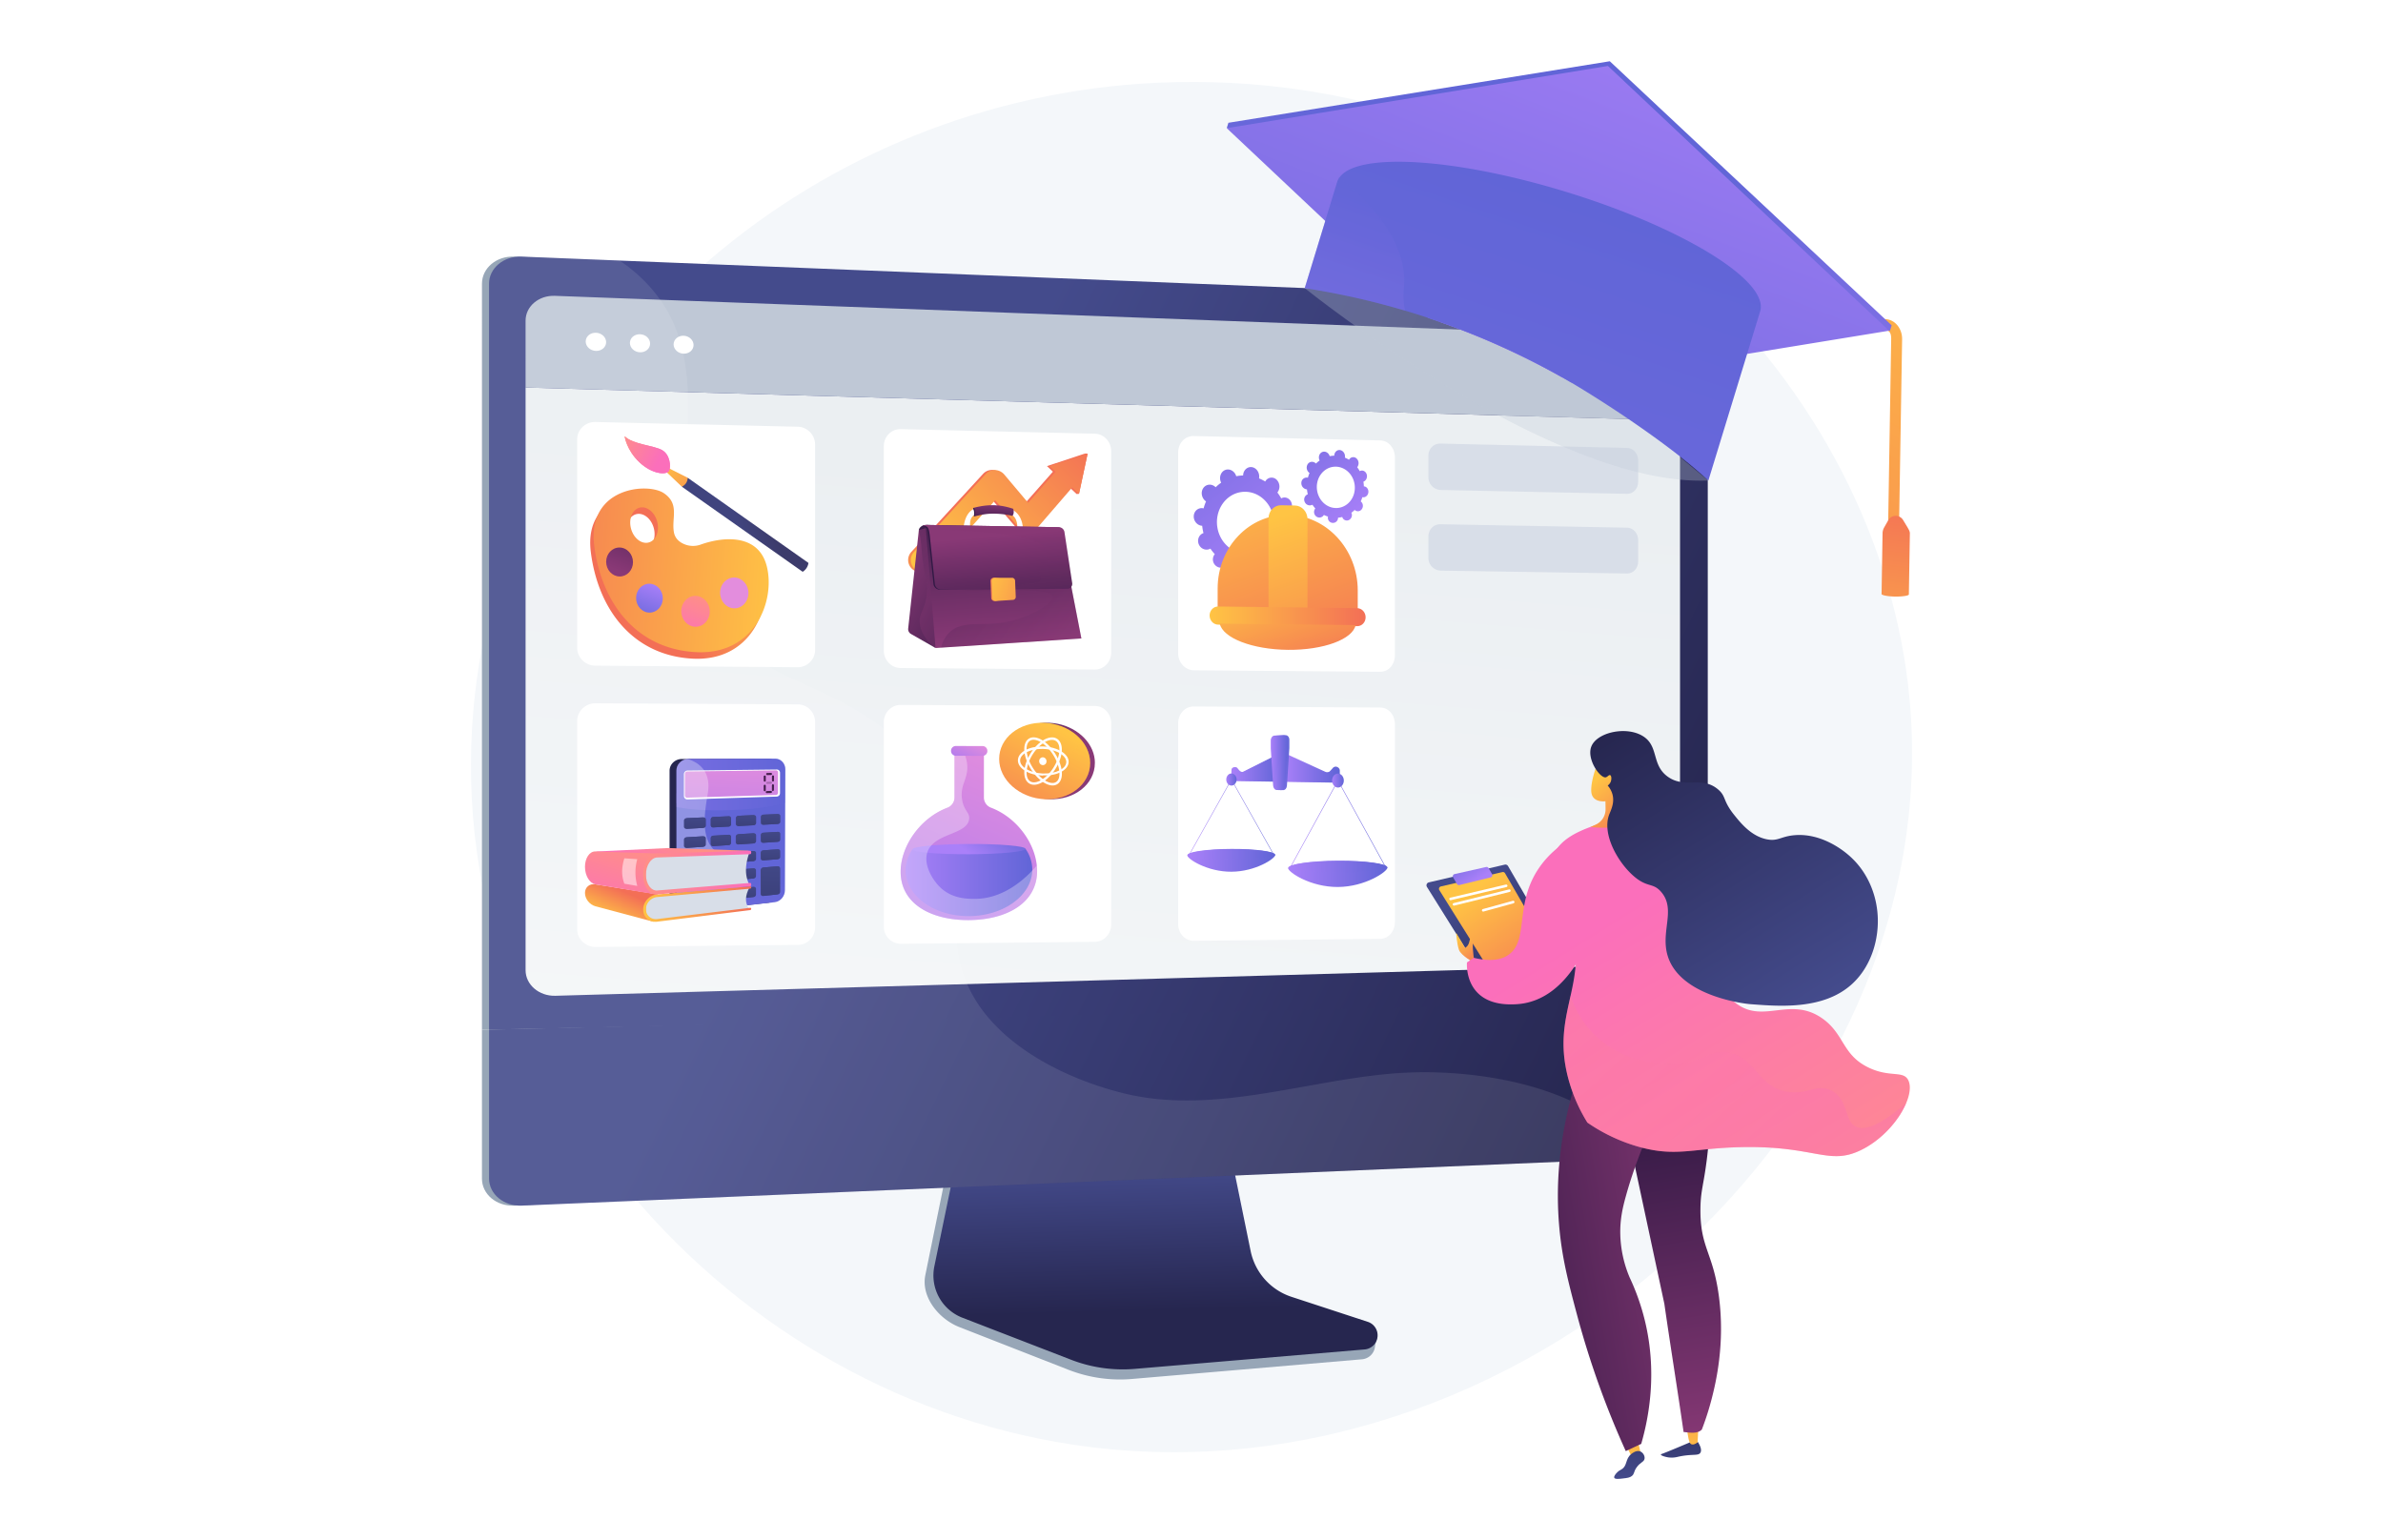<svg xmlns="http://www.w3.org/2000/svg" xmlns:xlink="http://www.w3.org/1999/xlink" viewBox="0 0 3710 2398.41"><defs><style>.cls-1{mask:url(#mask);filter:url(#luminosity-noclip-3);}.cls-128,.cls-133,.cls-143,.cls-146,.cls-154,.cls-160,.cls-2,.cls-28,.cls-30,.cls-34,.cls-4,.cls-41,.cls-62{mix-blend-mode:multiply;}.cls-2{fill:url(#linear-gradient);}.cls-3{mask:url(#mask-2);filter:url(#luminosity-noclip-4);}.cls-4{fill:url(#linear-gradient-2);}.cls-5{isolation:isolate;}.cls-6{mask:url(#mask-3);}.cls-7,.cls-9{opacity:0.71;}.cls-7{fill:url(#linear-gradient-3);}.cls-8{mask:url(#mask-4);}.cls-9{fill:url(#linear-gradient-4);}.cls-10{fill:#f4f7fa;}.cls-11{fill:#97a6b7;}.cls-12{fill:url(#linear-gradient-5);}.cls-13{fill:url(#linear-gradient-6);}.cls-14{fill:url(#linear-gradient-7);}.cls-15,.cls-154{fill:#bfc8d6;}.cls-106,.cls-16,.cls-18,.cls-61{fill:#fff;}.cls-17{fill:url(#linear-gradient-8);}.cls-18,.cls-34{opacity:0.1;}.cls-106,.cls-110,.cls-18,.cls-61{mix-blend-mode:soft-light;}.cls-19{fill:#d8dee8;}.cls-20{fill:url(#linear-gradient-9);}.cls-21{fill:url(#linear-gradient-10);}.cls-22{fill:url(#linear-gradient-11);}.cls-23{fill:url(#linear-gradient-12);}.cls-24{fill:url(#linear-gradient-13);}.cls-25{fill:url(#linear-gradient-14);}.cls-26{fill:url(#linear-gradient-15);}.cls-27{fill:url(#linear-gradient-16);}.cls-110,.cls-143,.cls-146,.cls-154,.cls-160,.cls-28,.cls-41,.cls-58,.cls-61{opacity:0.3;}.cls-28{fill:url(#linear-gradient-17);}.cls-29{fill:url(#linear-gradient-18);}.cls-30{opacity:0.2;}.cls-31{fill:url(#linear-gradient-19);}.cls-32{fill:url(#linear-gradient-20);}.cls-33{fill:url(#linear-gradient-21);}.cls-34{fill:url(#linear-gradient-22);}.cls-35{fill:url(#linear-gradient-23);}.cls-36{fill:url(#linear-gradient-24);}.cls-37{fill:url(#linear-gradient-25);}.cls-38{fill:url(#linear-gradient-26);}.cls-39{fill:url(#linear-gradient-27);}.cls-40{fill:url(#linear-gradient-28);}.cls-42{fill:url(#linear-gradient-30);}.cls-43{fill:url(#linear-gradient-31);}.cls-44{fill:url(#linear-gradient-32);}.cls-45{fill:url(#linear-gradient-33);}.cls-46{fill:url(#linear-gradient-34);}.cls-47{fill:url(#linear-gradient-35);}.cls-48{fill:url(#linear-gradient-36);}.cls-49{fill:url(#linear-gradient-37);}.cls-50{fill:url(#linear-gradient-38);}.cls-51{fill:url(#linear-gradient-39);}.cls-52{fill:url(#linear-gradient-40);}.cls-53{fill:url(#linear-gradient-41);}.cls-54{fill:url(#linear-gradient-42);}.cls-55{fill:url(#linear-gradient-43);}.cls-56{fill:url(#linear-gradient-44);}.cls-57{fill:url(#linear-gradient-45);}.cls-58{fill:url(#linear-gradient-46);}.cls-59{fill:url(#linear-gradient-47);}.cls-60{fill:url(#linear-gradient-48);}.cls-63{fill:url(#linear-gradient-49);}.cls-64{fill:url(#linear-gradient-50);}.cls-65{fill:url(#linear-gradient-51);}.cls-66{fill:url(#linear-gradient-52);}.cls-67{fill:url(#linear-gradient-53);}.cls-68{fill:url(#linear-gradient-54);}.cls-69{fill:url(#linear-gradient-55);}.cls-70{fill:url(#linear-gradient-56);}.cls-71{fill:url(#linear-gradient-57);}.cls-72{fill:url(#linear-gradient-58);}.cls-73{fill:url(#linear-gradient-59);}.cls-74{fill:url(#linear-gradient-60);}.cls-75{fill:url(#linear-gradient-61);}.cls-76{fill:url(#linear-gradient-62);}.cls-77{fill:url(#linear-gradient-63);}.cls-78{fill:url(#linear-gradient-64);}.cls-79{fill:url(#linear-gradient-65);}.cls-80{fill:url(#linear-gradient-66);}.cls-81{fill:url(#linear-gradient-67);}.cls-82{fill:url(#linear-gradient-68);}.cls-83{fill:url(#linear-gradient-69);}.cls-84{fill:url(#linear-gradient-70);}.cls-85{fill:url(#linear-gradient-71);}.cls-86{fill:url(#linear-gradient-72);}.cls-87{fill:url(#linear-gradient-73);}.cls-88{fill:url(#linear-gradient-74);}.cls-89{fill:url(#linear-gradient-75);}.cls-90{fill:url(#linear-gradient-76);}.cls-91{fill:url(#linear-gradient-77);}.cls-92{fill:url(#linear-gradient-78);}.cls-93{fill:url(#linear-gradient-79);}.cls-94{fill:url(#linear-gradient-80);}.cls-95{fill:url(#linear-gradient-81);}.cls-96{fill:url(#linear-gradient-82);}.cls-97{fill:url(#linear-gradient-83);}.cls-98{fill:url(#linear-gradient-84);}.cls-99{fill:url(#linear-gradient-85);}.cls-100{fill:url(#linear-gradient-86);}.cls-101{fill:url(#linear-gradient-87);}.cls-102{fill:url(#linear-gradient-88);}.cls-103{fill:url(#linear-gradient-89);}.cls-104{fill:url(#linear-gradient-90);}.cls-105{fill:url(#linear-gradient-91);}.cls-106{opacity:0.5;}.cls-107{fill:url(#linear-gradient-92);}.cls-108{fill:url(#linear-gradient-93);}.cls-109{fill:url(#linear-gradient-94);}.cls-111{fill:url(#linear-gradient-95);}.cls-112{fill:url(#linear-gradient-96);}.cls-113{fill:url(#linear-gradient-97);}.cls-114{fill:url(#linear-gradient-98);}.cls-115{fill:url(#linear-gradient-99);}.cls-116{fill:url(#linear-gradient-100);}.cls-117{fill:url(#linear-gradient-101);}.cls-118{fill:url(#linear-gradient-102);}.cls-119{fill:url(#linear-gradient-103);}.cls-120{fill:url(#linear-gradient-104);}.cls-121{fill:url(#linear-gradient-105);}.cls-122{fill:url(#linear-gradient-106);}.cls-123{fill:url(#linear-gradient-107);}.cls-124{fill:url(#linear-gradient-108);}.cls-125{fill:url(#linear-gradient-109);}.cls-126{fill:url(#linear-gradient-110);}.cls-127{fill:url(#linear-gradient-111);}.cls-128{opacity:0.7;fill:url(#linear-gradient-112);}.cls-129{fill:url(#linear-gradient-113);}.cls-130{fill:url(#linear-gradient-114);}.cls-131{fill:url(#linear-gradient-115);}.cls-132{fill:url(#linear-gradient-116);}.cls-133{opacity:0.8;fill:url(#linear-gradient-117);}.cls-134{fill:url(#linear-gradient-118);}.cls-135{fill:url(#linear-gradient-119);}.cls-136{fill:url(#linear-gradient-120);}.cls-137{fill:url(#linear-gradient-121);}.cls-138{fill:url(#linear-gradient-122);}.cls-139{fill:url(#linear-gradient-123);}.cls-140{fill:url(#linear-gradient-124);}.cls-141{fill:url(#linear-gradient-125);}.cls-142,.cls-143{fill:url(#linear-gradient-126);}.cls-144{fill:url(#linear-gradient-128);}.cls-145{fill:url(#linear-gradient-129);}.cls-146{fill:url(#linear-gradient-130);}.cls-147{fill:url(#linear-gradient-131);}.cls-148{fill:url(#linear-gradient-132);}.cls-149{fill:url(#linear-gradient-133);}.cls-150{fill:url(#linear-gradient-134);}.cls-151{fill:url(#linear-gradient-135);}.cls-152{fill:url(#linear-gradient-136);}.cls-153{fill:url(#linear-gradient-137);}.cls-155{fill:url(#linear-gradient-138);}.cls-156{fill:url(#linear-gradient-139);}.cls-157{fill:url(#linear-gradient-140);}.cls-158{fill:url(#linear-gradient-141);}.cls-159{fill:url(#linear-gradient-142);}.cls-160{fill:url(#linear-gradient-143);}.cls-161{filter:url(#luminosity-noclip-2);}.cls-162{filter:url(#luminosity-noclip);}</style><filter id="luminosity-noclip" x="2197.8" y="-8734.41" width="790.51" height="32766" filterUnits="userSpaceOnUse" color-interpolation-filters="sRGB"><feFlood flood-color="#fff" result="bg"/><feBlend in="SourceGraphic" in2="bg"/></filter><mask id="mask" x="2197.8" y="-8734.41" width="790.51" height="32766" maskUnits="userSpaceOnUse"><g class="cls-162"/></mask><linearGradient id="linear-gradient" x1="7097.14" y1="328.08" x2="5670.69" y2="2195.39" gradientTransform="matrix(-1, 0, 0, 1, 9276.22, 0)" gradientUnits="userSpaceOnUse"><stop offset="0" stop-color="#fff"/><stop offset="1"/></linearGradient><filter id="luminosity-noclip-2" x="1382.24" y="-8734.41" width="780.48" height="32766" filterUnits="userSpaceOnUse" color-interpolation-filters="sRGB"><feFlood flood-color="#fff" result="bg"/><feBlend in="SourceGraphic" in2="bg"/></filter><mask id="mask-2" x="1382.24" y="-8734.41" width="780.48" height="32766" maskUnits="userSpaceOnUse"><g class="cls-161"/></mask><linearGradient id="linear-gradient-2" x1="7962.25" y1="353.76" x2="6571.8" y2="1951.12" xlink:href="#linear-gradient"/><filter id="luminosity-noclip-3" x="2197.8" y="267.42" width="790.51" height="1169.15" filterUnits="userSpaceOnUse" color-interpolation-filters="sRGB"><feFlood flood-color="#fff" result="bg"/><feBlend in="SourceGraphic" in2="bg"/></filter><mask id="mask-3" x="2197.8" y="267.42" width="790.51" height="1169.15" maskUnits="userSpaceOnUse"><g class="cls-1"><path class="cls-2" d="M2197.8,323.52c311.07-108.89,468.44-27.83,790.51-16V1436.57c-278.85-23.5-544.45-27.87-790.51-4.06Z"/></g></mask><linearGradient id="linear-gradient-3" x1="7097.14" y1="328.08" x2="5670.69" y2="2195.39" gradientTransform="matrix(-1, 0, 0, 1, 9276.22, 0)" gradientUnits="userSpaceOnUse"><stop offset="0" stop-color="#fff"/><stop offset="1" stop-color="#fff"/></linearGradient><filter id="luminosity-noclip-4" x="1382.24" y="280.81" width="780.48" height="1155.76" filterUnits="userSpaceOnUse" color-interpolation-filters="sRGB"><feFlood flood-color="#fff" result="bg"/><feBlend in="SourceGraphic" in2="bg"/></filter><mask id="mask-4" x="1382.24" y="280.81" width="780.48" height="1155.76" maskUnits="userSpaceOnUse"><g class="cls-3"><path class="cls-4" d="M2162.73,324.45V1436.1l-4.43.47c-258.46-10-515.3-20.37-776.06,0V311.4C1691,301.17,1953.2,240.88,2162.73,324.45Z"/></g></mask><linearGradient id="linear-gradient-4" x1="7962.25" y1="353.76" x2="6571.8" y2="1951.12" xlink:href="#linear-gradient-3"/><linearGradient id="linear-gradient-5" x1="1793.02" y1="1810.36" x2="1799.17" y2="2041.29" gradientUnits="userSpaceOnUse"><stop offset="0" stop-color="#444b8c"/><stop offset="1" stop-color="#26264f"/></linearGradient><linearGradient id="linear-gradient-6" x1="1421" y1="905" x2="2644.05" y2="1500.08" gradientUnits="userSpaceOnUse"><stop offset="0" stop-color="#444b8c"/><stop offset="0.64" stop-color="#313365"/><stop offset="1" stop-color="#26264f"/></linearGradient><linearGradient id="linear-gradient-7" x1="1568.57" y1="2833.94" x2="1742.3" y2="726.68" gradientUnits="userSpaceOnUse"><stop offset="0" stop-color="#fff"/><stop offset="1" stop-color="#ebeff2"/></linearGradient><linearGradient id="linear-gradient-8" x1="1159.76" y1="1440.93" x2="2383.02" y2="2036.11" xlink:href="#linear-gradient-5"/><linearGradient id="linear-gradient-9" x1="1504.75" y1="854.18" x2="1382.9" y2="1001.46" gradientUnits="userSpaceOnUse"><stop offset="0" stop-color="#f36f56"/><stop offset="1" stop-color="#ffc444"/></linearGradient><linearGradient id="linear-gradient-10" x1="1538.77" y1="887.83" x2="1414.83" y2="1037.64" xlink:href="#linear-gradient-9"/><linearGradient id="linear-gradient-11" x1="1466.28" y1="888.64" x2="1683.65" y2="671.27" gradientUnits="userSpaceOnUse"><stop offset="0" stop-color="#ffc444"/><stop offset="1" stop-color="#f36f56"/></linearGradient><linearGradient id="linear-gradient-12" x1="1495.01" y1="909.46" x2="1708.15" y2="696.32" xlink:href="#linear-gradient-11"/><linearGradient id="linear-gradient-13" x1="1543.63" y1="843.12" x2="1547.8" y2="781.08" gradientUnits="userSpaceOnUse"><stop offset="0.1" stop-color="#311944"/><stop offset="0.27" stop-color="#371b47"/><stop offset="0.48" stop-color="#462150"/><stop offset="0.72" stop-color="#612a5f"/><stop offset="0.97" stop-color="#853774"/><stop offset="1" stop-color="#893976"/></linearGradient><linearGradient id="linear-gradient-14" x1="1517.74" y1="798.29" x2="1566.06" y2="824.2" xlink:href="#linear-gradient-13"/><linearGradient id="linear-gradient-15" x1="1444.6" y1="877.41" x2="1417.39" y2="628.68" gradientUnits="userSpaceOnUse"><stop offset="0.1" stop-color="#311944"/><stop offset="0.69" stop-color="#6d2f66"/><stop offset="1" stop-color="#893976"/></linearGradient><linearGradient id="linear-gradient-16" x1="1564.13" y1="980.04" x2="1382.74" y2="879.04" gradientUnits="userSpaceOnUse"><stop offset="0" stop-color="#311944"/><stop offset="1" stop-color="#893976"/></linearGradient><linearGradient id="linear-gradient-17" x1="1400.65" y1="840.37" x2="1454.86" y2="931.27" xlink:href="#linear-gradient-16"/><linearGradient id="linear-gradient-18" x1="1549.27" y1="731.27" x2="1569.14" y2="997.95" xlink:href="#linear-gradient-15"/><linearGradient id="linear-gradient-19" x1="1509.02" y1="879.6" x2="1667.96" y2="1002.06" xlink:href="#linear-gradient-16"/><linearGradient id="linear-gradient-20" x1="1468.52" y1="867.54" x2="1535.68" y2="864.93" xlink:href="#linear-gradient-15"/><linearGradient id="linear-gradient-21" x1="1572.11" y1="1082.98" x2="1549.96" y2="834.07" xlink:href="#linear-gradient-13"/><linearGradient id="linear-gradient-22" x1="1582.96" y1="1141.24" x2="1545.33" y2="797.19" xlink:href="#linear-gradient-16"/><linearGradient id="linear-gradient-23" x1="1637.67" y1="958.79" x2="1520.49" y2="897.54" xlink:href="#linear-gradient-11"/><linearGradient id="linear-gradient-24" x1="1532.43" y1="906.99" x2="1652.62" y2="950" xlink:href="#linear-gradient-11"/><linearGradient id="linear-gradient-25" x1="1758.52" y1="3200.06" x2="1797.11" y2="3224.42" gradientTransform="translate(-2486.13 503.95) rotate(-56.23)" gradientUnits="userSpaceOnUse"><stop offset="0" stop-color="#40447e"/><stop offset="1" stop-color="#3c3b6b"/></linearGradient><linearGradient id="linear-gradient-26" x1="1774.54" y1="3036.93" x2="1760.78" y2="3174.16" gradientTransform="translate(-2486.13 503.95) rotate(-56.23)" xlink:href="#linear-gradient-11"/><linearGradient id="linear-gradient-27" x1="1770.78" y1="3025.06" x2="1769.63" y2="3074.46" gradientTransform="translate(-2486.13 503.95) rotate(-56.23)" gradientUnits="userSpaceOnUse"><stop offset="0" stop-color="#ab316d"/><stop offset="1" stop-color="#792d3d"/></linearGradient><linearGradient id="linear-gradient-28" x1="3752.74" y1="1161.66" x2="3708.71" y2="1219.17" gradientTransform="matrix(-0.91, 0.42, 0.42, 0.91, 3884.81, -1943.53)" gradientUnits="userSpaceOnUse"><stop offset="0" stop-color="#ff9085"/><stop offset="1" stop-color="#fb6fbb"/></linearGradient><linearGradient id="linear-gradient-30" x1="3755.92" y1="1164.1" x2="3711.9" y2="1221.6" xlink:href="#linear-gradient-28"/><linearGradient id="linear-gradient-31" x1="1227.71" y1="517.6" x2="1178.3" y2="691.35" gradientTransform="translate(1391.62 -433.77) rotate(72.62)" xlink:href="#linear-gradient-11"/><linearGradient id="linear-gradient-32" x1="1221.2" y1="564.86" x2="1059.94" y2="975.19" gradientTransform="translate(1391.62 -433.77) rotate(72.62)" xlink:href="#linear-gradient-11"/><linearGradient id="linear-gradient-33" x1="1048.15" y1="662.54" x2="959.66" y2="887.71" xlink:href="#linear-gradient-13"/><linearGradient id="linear-gradient-34" x1="1020.38" y1="907.88" x2="994.57" y2="973.54" gradientUnits="userSpaceOnUse"><stop offset="0" stop-color="#aa80f9"/><stop offset="1" stop-color="#6165d7"/></linearGradient><linearGradient id="linear-gradient-35" x1="1092.76" y1="926.69" x2="1065.16" y2="996.92" gradientTransform="matrix(1, 0, 0, 1, 0, 0)" xlink:href="#linear-gradient-28"/><linearGradient id="linear-gradient-36" x1="1125.92" y1="967.2" x2="1098.4" y2="1037.21" gradientUnits="userSpaceOnUse"><stop offset="0" stop-color="#e38ddd"/><stop offset="1" stop-color="#9571f6"/></linearGradient><linearGradient id="linear-gradient-37" x1="1122.09" y1="1696.29" x2="1126.42" y2="1374.8" xlink:href="#linear-gradient-5"/><linearGradient id="linear-gradient-38" x1="1132.22" y1="1694.17" x2="1136.53" y2="1373.96" xlink:href="#linear-gradient-34"/><linearGradient id="linear-gradient-39" x1="1053.17" y1="1216.26" x2="1222.61" y2="1216.26" xlink:href="#linear-gradient-34"/><linearGradient id="linear-gradient-40" x1="1053.17" y1="1243.26" x2="1222.51" y2="1243.26" xlink:href="#linear-gradient-34"/><linearGradient id="linear-gradient-41" x1="1140.78" y1="1173.52" x2="1129.04" y2="1441.11" xlink:href="#linear-gradient-36"/><linearGradient id="linear-gradient-42" x1="1191.04" y1="1203.12" x2="1188.73" y2="1255.7" gradientUnits="userSpaceOnUse"><stop offset="0" stop-color="#311944"/><stop offset="1" stop-color="#a03976"/></linearGradient><linearGradient id="linear-gradient-43" x1="1203.81" y1="1202.91" x2="1201.5" y2="1255.51" xlink:href="#linear-gradient-42"/><linearGradient id="linear-gradient-44" x1="1191.03" y1="1217.12" x2="1188.56" y2="1273.43" xlink:href="#linear-gradient-42"/><linearGradient id="linear-gradient-45" x1="1203.83" y1="1215.91" x2="1201.19" y2="1276" xlink:href="#linear-gradient-42"/><linearGradient id="linear-gradient-46" x1="6319.98" y1="-4758.67" x2="6317.82" y2="-4709.42" gradientTransform="translate(-3552.59 -5100.59) rotate(90)" xlink:href="#linear-gradient-42"/><linearGradient id="linear-gradient-47" x1="6306.28" y1="-4758.67" x2="6304.12" y2="-4709.41" gradientTransform="translate(-3552.59 -5100.59) rotate(90)" xlink:href="#linear-gradient-42"/><linearGradient id="linear-gradient-48" x1="6334.36" y1="-4758.99" x2="6332.03" y2="-4705.97" gradientTransform="translate(-3552.59 -5100.59) rotate(90)" xlink:href="#linear-gradient-42"/><linearGradient id="linear-gradient-49" x1="1227.95" y1="1200.07" x2="957.49" y2="1350.53" gradientUnits="userSpaceOnUse"><stop offset="0" stop-color="#444b8c"/><stop offset="1" stop-color="#3e4177"/></linearGradient><linearGradient id="linear-gradient-50" x1="1233.08" y1="1218.11" x2="971.9" y2="1363.4" xlink:href="#linear-gradient-49"/><linearGradient id="linear-gradient-51" x1="1237.8" y1="1234.92" x2="985.11" y2="1375.5" xlink:href="#linear-gradient-49"/><linearGradient id="linear-gradient-52" x1="1244.48" y1="1250.6" x2="1000.11" y2="1386.55" xlink:href="#linear-gradient-49"/><linearGradient id="linear-gradient-53" x1="1241.75" y1="1221.96" x2="969.79" y2="1373.24" xlink:href="#linear-gradient-49"/><linearGradient id="linear-gradient-54" x1="1246.22" y1="1239.79" x2="983.6" y2="1385.88" xlink:href="#linear-gradient-49"/><linearGradient id="linear-gradient-55" x1="1250.33" y1="1256.41" x2="996.24" y2="1397.76" xlink:href="#linear-gradient-49"/><linearGradient id="linear-gradient-56" x1="1256.41" y1="1271.89" x2="1010.69" y2="1408.58" xlink:href="#linear-gradient-49"/><linearGradient id="linear-gradient-57" x1="1255.67" y1="1243.06" x2="982.26" y2="1395.15" xlink:href="#linear-gradient-49"/><linearGradient id="linear-gradient-58" x1="1259.48" y1="1260.7" x2="995.45" y2="1407.58" xlink:href="#linear-gradient-49"/><linearGradient id="linear-gradient-59" x1="1262.97" y1="1277.14" x2="1007.52" y2="1419.24" xlink:href="#linear-gradient-49"/><linearGradient id="linear-gradient-60" x1="1268.46" y1="1292.43" x2="1021.43" y2="1429.85" xlink:href="#linear-gradient-49"/><linearGradient id="linear-gradient-61" x1="1269.71" y1="1263.38" x2="994.87" y2="1416.27" xlink:href="#linear-gradient-49"/><linearGradient id="linear-gradient-62" x1="1272.85" y1="1280.85" x2="1007.45" y2="1428.49" xlink:href="#linear-gradient-49"/><linearGradient id="linear-gradient-63" x1="1275.73" y1="1297.12" x2="1018.96" y2="1439.96" xlink:href="#linear-gradient-49"/><linearGradient id="linear-gradient-64" x1="1283.95" y1="1285.61" x2="1007.59" y2="1439.35" xlink:href="#linear-gradient-49"/><linearGradient id="linear-gradient-65" x1="1286.4" y1="1302.88" x2="1019.54" y2="1451.34" xlink:href="#linear-gradient-49"/><linearGradient id="linear-gradient-66" x1="1288.66" y1="1318.96" x2="1030.47" y2="1462.59" xlink:href="#linear-gradient-49"/><linearGradient id="linear-gradient-67" x1="1286.63" y1="1323.01" x2="1037.62" y2="1461.54" xlink:href="#linear-gradient-49"/><linearGradient id="linear-gradient-68" x1="1083.4" y1="1263.35" x2="1078.84" y2="1367.23" xlink:href="#linear-gradient-5"/><linearGradient id="linear-gradient-69" x1="1123.17" y1="1261.76" x2="1118.71" y2="1363.49" xlink:href="#linear-gradient-5"/><linearGradient id="linear-gradient-70" x1="1162.83" y1="1260.18" x2="1158.46" y2="1359.77" xlink:href="#linear-gradient-5"/><linearGradient id="linear-gradient-71" x1="1201.02" y1="1258.65" x2="1196.74" y2="1356.2" xlink:href="#linear-gradient-5"/><linearGradient id="linear-gradient-72" x1="1083.39" y1="1292.57" x2="1078.76" y2="1398.31" xlink:href="#linear-gradient-5"/><linearGradient id="linear-gradient-73" x1="1123.15" y1="1290.45" x2="1118.61" y2="1393.97" xlink:href="#linear-gradient-5"/><linearGradient id="linear-gradient-74" x1="1162.78" y1="1288.34" x2="1158.34" y2="1389.65" xlink:href="#linear-gradient-5"/><linearGradient id="linear-gradient-75" x1="1200.96" y1="1286.3" x2="1196.61" y2="1385.5" xlink:href="#linear-gradient-5"/><linearGradient id="linear-gradient-76" x1="1083.39" y1="1321.08" x2="1078.67" y2="1428.64" xlink:href="#linear-gradient-5"/><linearGradient id="linear-gradient-77" x1="1123.13" y1="1318.44" x2="1118.51" y2="1423.72" xlink:href="#linear-gradient-5"/><linearGradient id="linear-gradient-78" x1="1162.74" y1="1315.81" x2="1158.22" y2="1418.82" xlink:href="#linear-gradient-5"/><linearGradient id="linear-gradient-79" x1="1200.9" y1="1313.28" x2="1196.48" y2="1414.11" xlink:href="#linear-gradient-5"/><linearGradient id="linear-gradient-80" x1="1083.39" y1="1348.89" x2="1078.59" y2="1458.23" xlink:href="#linear-gradient-5"/><linearGradient id="linear-gradient-81" x1="1123.1" y1="1345.75" x2="1118.41" y2="1452.73" xlink:href="#linear-gradient-5"/><linearGradient id="linear-gradient-82" x1="1162.7" y1="1342.61" x2="1158.11" y2="1447.27" xlink:href="#linear-gradient-5"/><linearGradient id="linear-gradient-83" x1="1083.38" y1="1378.7" x2="1078.5" y2="1489.96" xlink:href="#linear-gradient-5"/><linearGradient id="linear-gradient-84" x1="1123.08" y1="1375.02" x2="1118.31" y2="1483.85" xlink:href="#linear-gradient-5"/><linearGradient id="linear-gradient-85" x1="1162.66" y1="1371.34" x2="1157.99" y2="1477.77" xlink:href="#linear-gradient-5"/><linearGradient id="linear-gradient-86" x1="1202.02" y1="1326.02" x2="1190.62" y2="1586.11" xlink:href="#linear-gradient-5"/><linearGradient id="linear-gradient-87" x1="1054.85" y1="1309.29" x2="1025.57" y2="1369.53" gradientTransform="matrix(1, 0, 0, 1, 0, 0)" xlink:href="#linear-gradient-28"/><linearGradient id="linear-gradient-88" x1="953.91" y1="1434.69" x2="973.86" y2="1389.3" xlink:href="#linear-gradient-11"/><linearGradient id="linear-gradient-89" x1="1001.35" y1="1407.85" x2="1169.54" y2="1407.85" xlink:href="#linear-gradient-11"/><linearGradient id="linear-gradient-90" x1="982.85" y1="1312.09" x2="947.81" y2="1430.13" gradientTransform="matrix(1, 0, 0, 1, 0, 0)" xlink:href="#linear-gradient-28"/><linearGradient id="linear-gradient-91" x1="1001.35" y1="1358.81" x2="1169.54" y2="1358.81" gradientTransform="matrix(1, 0, 0, 1, 0, 0)" xlink:href="#linear-gradient-28"/><linearGradient id="linear-gradient-92" x1="1589.13" y1="1173.11" x2="1390.86" y2="1620.08" xlink:href="#linear-gradient-36"/><linearGradient id="linear-gradient-93" x1="1409.91" y1="1374.27" x2="1607.13" y2="1374.27" xlink:href="#linear-gradient-34"/><linearGradient id="linear-gradient-94" x1="1505.38" y1="1326.58" x2="1551.82" y2="1264.42" xlink:href="#linear-gradient-34"/><linearGradient id="linear-gradient-95" x1="1516.3" y1="1152.64" x2="1492.42" y2="1206.46" xlink:href="#linear-gradient-36"/><linearGradient id="linear-gradient-96" x1="1561.75" y1="1167.99" x2="1669.18" y2="1193.37" xlink:href="#linear-gradient-16"/><linearGradient id="linear-gradient-97" x1="-1912.41" y1="1137.35" x2="-1817.39" y2="1313.58" gradientTransform="matrix(-1, 0, 0, 1, -260.32, 0)" xlink:href="#linear-gradient-11"/><linearGradient id="linear-gradient-98" x1="-1939.48" y1="1149.18" x2="-1846.58" y2="1335.62" gradientTransform="matrix(-1, 0, 0, 1, -260.32, 0)" xlink:href="#linear-gradient-11"/><linearGradient id="linear-gradient-99" x1="2002.03" y1="892.77" x2="1766.89" y2="594.93" xlink:href="#linear-gradient-34"/><linearGradient id="linear-gradient-100" x1="2122.11" y1="811.89" x2="1964.32" y2="612.03" xlink:href="#linear-gradient-34"/><linearGradient id="linear-gradient-101" x1="1928.02" y1="714.76" x2="2060.83" y2="1072.75" xlink:href="#linear-gradient-11"/><linearGradient id="linear-gradient-102" x1="1982.04" y1="807.81" x2="2094.93" y2="1139.23" xlink:href="#linear-gradient-11"/><linearGradient id="linear-gradient-103" x1="1883.19" y1="959.78" x2="2126.08" y2="959.78" xlink:href="#linear-gradient-11"/><linearGradient id="linear-gradient-104" x1="1974.15" y1="889.98" x2="2039.62" y2="1066.46" xlink:href="#linear-gradient-11"/><linearGradient id="linear-gradient-105" x1="2001.29" y1="1195.85" x2="2085.9" y2="1195.85" xlink:href="#linear-gradient-34"/><linearGradient id="linear-gradient-106" x1="1917.23" y1="1195.2" x2="1993.01" y2="1195.2" xlink:href="#linear-gradient-34"/><linearGradient id="linear-gradient-107" x1="1998.39" y1="1196.48" x2="2083.02" y2="1196.48" xlink:href="#linear-gradient-34"/><linearGradient id="linear-gradient-108" x1="1917.16" y1="1195.82" x2="1990.11" y2="1195.82" xlink:href="#linear-gradient-34"/><linearGradient id="linear-gradient-109" x1="2007.83" y1="1283.52" x2="2157.72" y2="1283.52" xlink:href="#linear-gradient-34"/><linearGradient id="linear-gradient-110" x1="2005.59" y1="1360.99" x2="2159.93" y2="1360.99" xlink:href="#linear-gradient-34"/><linearGradient id="linear-gradient-111" x1="2005.59" y1="1351.28" x2="2159.93" y2="1351.28" xlink:href="#linear-gradient-34"/><linearGradient id="linear-gradient-112" x1="2008.15" y1="1350.29" x2="2157.41" y2="1350.29" xlink:href="#linear-gradient-34"/><linearGradient id="linear-gradient-113" x1="2073.91" y1="1215.51" x2="2092.12" y2="1215.51" xlink:href="#linear-gradient-34"/><linearGradient id="linear-gradient-114" x1="1850.59" y1="1272.8" x2="1983.34" y2="1272.8" xlink:href="#linear-gradient-34"/><linearGradient id="linear-gradient-115" x1="1848.62" y1="1339.93" x2="1985.3" y2="1339.93" xlink:href="#linear-gradient-34"/><linearGradient id="linear-gradient-116" x1="1848.62" y1="1331.47" x2="1985.3" y2="1331.47" xlink:href="#linear-gradient-34"/><linearGradient id="linear-gradient-117" x1="1850.88" y1="1330.9" x2="1983.06" y2="1330.9" xlink:href="#linear-gradient-34"/><linearGradient id="linear-gradient-118" x1="1909.09" y1="1213.9" x2="1925.22" y2="1213.9" xlink:href="#linear-gradient-34"/><linearGradient id="linear-gradient-119" x1="1981.4" y1="1187.63" x2="2007.35" y2="1187.63" xlink:href="#linear-gradient-34"/><linearGradient id="linear-gradient-120" x1="1978.38" y1="1187.63" x2="2004.33" y2="1187.63" xlink:href="#linear-gradient-34"/><linearGradient id="linear-gradient-121" x1="1984.53" y1="1187.79" x2="2004.33" y2="1187.79" xlink:href="#linear-gradient-34"/><linearGradient id="linear-gradient-122" x1="-662.92" y1="2523.75" x2="-712.14" y2="2361.47" gradientTransform="matrix(-0.99, 0.12, 0.12, 0.99, 1649.69, -98.77)" xlink:href="#linear-gradient-5"/><linearGradient id="linear-gradient-123" x1="-705.35" y1="2492.15" x2="-705.35" y2="2231.42" gradientTransform="matrix(-0.99, 0.12, 0.12, 0.99, 1649.69, -98.77)" xlink:href="#linear-gradient-11"/><linearGradient id="linear-gradient-124" x1="-609.35" y1="2492.15" x2="-609.35" y2="2231.42" gradientTransform="matrix(-0.99, 0.12, 0.12, 0.99, 1649.69, -98.77)" xlink:href="#linear-gradient-11"/><linearGradient id="linear-gradient-125" x1="-591.22" y1="2502.01" x2="-640.44" y2="2339.72" gradientTransform="matrix(-0.99, 0.12, 0.12, 0.99, 1649.69, -98.77)" xlink:href="#linear-gradient-5"/><linearGradient id="linear-gradient-126" x1="-727.9" y1="1929.56" x2="-751.84" y2="2468.3" gradientTransform="matrix(-0.99, 0.12, 0.12, 0.99, 1649.69, -98.77)" xlink:href="#linear-gradient-16"/><linearGradient id="linear-gradient-128" x1="-362.88" y1="2158.74" x2="-801.86" y2="2138.79" gradientTransform="matrix(-0.99, 0.12, 0.12, 0.99, 1649.69, -98.77)" xlink:href="#linear-gradient-16"/><linearGradient id="linear-gradient-129" x1="-1012.59" y1="2273.77" x2="-701.31" y2="1608.64" gradientTransform="matrix(-0.99, 0.12, 0.12, 0.99, 1649.69, -98.77)" xlink:href="#linear-gradient-28"/><linearGradient id="linear-gradient-130" x1="3093.55" y1="1846.08" x2="3336.68" y2="2346.05" gradientTransform="translate(-1124.11 480.26) rotate(-16.77)" xlink:href="#linear-gradient-28"/><linearGradient id="linear-gradient-131" x1="-669.57" y1="1410.9" x2="-725.73" y2="1501.73" gradientTransform="matrix(-0.99, 0.12, 0.12, 0.99, 1649.69, -98.77)" xlink:href="#linear-gradient-11"/><linearGradient id="linear-gradient-132" x1="-460.44" y1="1551.53" x2="-573.63" y2="1734.63" gradientTransform="matrix(-0.99, 0.12, 0.12, 0.99, 1649.69, -98.77)" xlink:href="#linear-gradient-5"/><linearGradient id="linear-gradient-133" x1="-448.03" y1="1534.03" x2="-545.8" y2="1717.6" gradientTransform="matrix(-0.99, 0.1, 0.1, 0.99, 1695.97, -87.98)" xlink:href="#linear-gradient-11"/><linearGradient id="linear-gradient-134" x1="-472" y1="1539.79" x2="-445.06" y2="1483.92" gradientTransform="matrix(-0.99, 0.12, 0.12, 0.99, 1649.69, -98.77)" xlink:href="#linear-gradient-34"/><linearGradient id="linear-gradient-135" x1="-436.5" y1="1623.89" x2="-463.65" y2="1667.82" gradientTransform="matrix(-0.99, 0.12, 0.12, 0.99, 1649.69, -98.77)" xlink:href="#linear-gradient-11"/><linearGradient id="linear-gradient-136" x1="-872.89" y1="2339.13" x2="-561.61" y2="1674.02" gradientTransform="matrix(-0.99, 0.12, 0.12, 0.99, 1649.69, -98.77)" xlink:href="#linear-gradient-28"/><linearGradient id="linear-gradient-137" x1="-981.43" y1="1791.38" x2="-754.41" y2="1306.31" gradientTransform="matrix(-0.99, 0.12, 0.12, 0.99, 1649.69, -98.77)" xlink:href="#linear-gradient-5"/><linearGradient id="linear-gradient-138" x1="3616.07" y1="-122.44" x2="2982.36" y2="979.78" gradientTransform="matrix(1, 0.02, -0.02, 1, -612.57, 211.89)" xlink:href="#linear-gradient-11"/><linearGradient id="linear-gradient-139" x1="3546.72" y1="864.35" x2="3587.87" y2="479.71" gradientTransform="matrix(1, 0.02, -0.02, 1, -612.57, 211.89)" xlink:href="#linear-gradient-11"/><linearGradient id="linear-gradient-140" x1="2884.69" y1="-11241.16" x2="2813.24" y2="-10708.14" gradientTransform="matrix(0.96, 0.29, 0.29, -0.96, 2894.3, -10861.61)" xlink:href="#linear-gradient-34"/><linearGradient id="linear-gradient-141" x1="2874.18" y1="-210.31" x2="2780.67" y2="978.01" gradientTransform="matrix(0.96, 0.29, -0.29, 0.96, -191.05, -773.64)" xlink:href="#linear-gradient-34"/><linearGradient id="linear-gradient-142" x1="2700.64" y1="3990.64" x2="2834.65" y2="267.23" gradientTransform="matrix(0.96, 0.29, -0.29, 0.96, -191.05, -773.64)" xlink:href="#linear-gradient-34"/><linearGradient id="linear-gradient-143" x1="2553.03" y1="682.67" x2="2565.32" y2="341.06" gradientTransform="matrix(0.96, 0.29, -0.29, 0.96, -191.05, -773.64)" xlink:href="#linear-gradient-34"/></defs><g class="cls-5"><g id="Layer_1" data-name="Layer 1"><g class="cls-6"><path class="cls-7" d="M2197.8,323.52c311.07-108.89,468.44-27.83,790.51-16V1436.57c-278.85-23.5-544.45-27.87-790.51-4.06Z"/></g><g class="cls-8"><path class="cls-9" d="M2162.73,324.45V1436.1l-4.43.47c-258.46-10-515.3-20.37-776.06,0V311.4C1691,301.17,1953.2,240.88,2162.73,324.45Z"/></g><path class="cls-10" d="M1669.6,2249.55C1113,2165.26,660.7,1639,742.87,1054.11c70.11-498.82,507.45-887,1031.9-923.68q57-4,115.16-2.36c292.58,8.45,552.53,125.48,744.79,302.56,191.35,176.24,315.68,412,338.31,659.26C3033.31,1747.87,2361.87,2354.39,1669.6,2249.55Z"/><path class="cls-11" d="M2645.57,1564V513c0-21.55-17.88-24-39.64-24.9L800.35,399.62c-27.47-1.11-50,17.88-50,42.19V1603.37Z"/><path class="cls-11" d="M750.33,1603.37v232c0,24.31,22.55,43.25,50,42.09l1797.52-91.82c21.76-.92,47.7-3.82,47.7-25.37v-203Z"/><path class="cls-11" d="M2006.7,2033.73a96.1,96.1,0,0,1-63.72-72.35L1895.62,1727l-405.13,14.39-49.86,244.19c-7,34.2,21,68.51,53.16,81.1l169.5,66.32a220.27,220.27,0,0,0,99.09,14.37l358.21-30.65a22.21,22.21,0,0,0,20.09-19.68c1.22-10.56,8.56-22.42-1.43-25.73Z"/><path class="cls-12" d="M2010.71,2019.48a95.27,95.27,0,0,1-63.66-71.44l-47.31-231.46-395.26,14.22-49.81,241.13a70.55,70.55,0,0,0,43.65,80.06l169.32,65.49a222.58,222.58,0,0,0,99,14.19l357.85-30.26a22.08,22.08,0,0,0,5-43Z"/><path class="cls-13" d="M2658.76,513V1564l-1118,23.18-779.36,16.17V441.8c0-24.29,23-43.29,50.51-42.19l152.54,6.13,1654.06,66.48C2640.33,473.08,2658.76,491.43,2658.76,513Z"/><path class="cls-14" d="M818.26,603.47V1510.8c0,22.65,20.94,40.59,46.45,39.86l1713.72-48.74c20.45-.58,37.15-17.58,37.15-37.78V654.9Z"/><path class="cls-15" d="M2615.58,654.9V562c0-19.78-16.35-36.58-36.39-37.33l-1715.42-64c-25-.93-45.51,16.46-45.51,38.64V603.47Z"/><path class="cls-16" d="M943.66,532.83c0,7.79-7.11,13.89-15.88,13.61s-15.93-6.84-15.93-14.66,7.14-13.91,15.93-13.61S943.66,525,943.66,532.83Z"/><path class="cls-16" d="M1012.12,535.07c0,7.75-7,13.82-15.69,13.54s-15.74-6.8-15.74-14.57,7-13.83,15.74-13.54S1012.12,527.32,1012.12,535.07Z"/><path class="cls-16" d="M1079.79,537.3c0,7.7-6.94,13.73-15.52,13.46s-15.55-6.76-15.55-14.48,7-13.76,15.55-13.47S1079.79,529.59,1079.79,537.3Z"/><path class="cls-17" d="M2658.76,1557.27v203c0,21.54-18.3,39.92-40.09,40.84l-65.74,2.78L812.09,1877.43c-27.49,1.16-50.65-17.78-50.65-42.1V1603.38l777-18.89Z"/><path class="cls-18" d="M2552.66,1803.86,812,1877.43c-27.49,1.16-50.51-17.78-50.51-42.1V441.8c0-24.29,23-43.29,50.51-42.19l152.54,6.13c23.4,15.68,44.35,35.05,61.08,58.05.75,1,1.53,2,2.21,3a215.64,215.64,0,0,1,28.75,57.58,247,247,0,0,1,7.06,26.29,356.7,356.7,0,0,1,7.15,60c1.85,42.93-1.52,87-1.34,130.42.36,88,5.86,175.93,64.24,246.77,43.24,52.47,113.66,72.4,172.11,102.9,68.21,35.62,128.06,82.86,162.72,153,42.55,86.11,2.6,179.63,29.79,268.58a181,181,0,0,0,7.41,20,210.51,210.51,0,0,0,32.75,52c.74.93,1.52,1.82,2.33,2.72,52,59.79,135.29,97.14,207.47,115.21,148.14,37,301.78-27.16,448.85-32.2,105.95-3.62,252.47,20.28,330.4,100A170.7,170.7,0,0,1,2552.66,1803.86Z"/><path class="cls-16" d="M1269,692.16c0-14.93-12.21-27.3-26.67-27.64l-315.64-7.38c-14.86-.35-28.11,11.66-28.11,26.81v325c0,15.15,13,27.53,27.87,27.64l315.41,2.45c14.47.12,27.14-11.89,27.14-26.82Z"/><path class="cls-16" d="M1269,1124.05c0-14.92-12.21-27.09-26.67-27.17l-315.64-1.68c-14.86-.08-28.11,12.14-28.11,27.3v325c0,15.16,13.63,27.3,28.49,27.15l315.5-3.23c14.47-.15,26.43-12.37,26.43-27.29Z"/><path class="cls-16" d="M1729.94,702.46c0-14.64-11.35-26.77-25.26-27.09l-302.56-7.09c-14.29-.34-26.13,11.44-26.13,26.29v318.61c0,14.86,11.8,27,26.08,27.1l302.51,2.35c13.91.11,25.36-11.67,25.36-26.31Z"/><path class="cls-16" d="M1729.94,1126c0-14.64-11.35-26.56-25.26-26.64l-302.56-1.62c-14.29-.07-26.13,11.91-26.13,26.77v318.61a26.63,26.63,0,0,0,26.55,26.62l301.94-3.11c13.91-.14,25.46-12.13,25.46-26.77Z"/><path class="cls-16" d="M2171.7,712.37c0-14.36-9.68-26.25-23.07-26.56L1858.43,679c-13.74-.33-24.22,11.22-24.22,25.8v312.46c0,14.58,11.06,26.48,24.8,26.58l289.67,2.27c13.38.1,23-11.45,23-25.81Z"/><path class="cls-16" d="M2171.7,1127.89c0-14.36-9.68-26.06-23.07-26.13l-290.2-1.57c-13.74-.07-24.22,11.68-24.22,26.25v312.47c0,14.57,10.78,26.28,24.53,26.13l289.8-3c13.39-.14,23.16-11.89,23.16-26.25Z"/><path class="cls-19" d="M2532.55,697.53l-289.93-6.81c-10.69-.25-18.79,8.22-18.79,18.93v33.53A19.85,19.85,0,0,0,2243.17,763l289.39,6c10.44.22,17.79-8.17,17.79-18.74V717.1C2550.35,706.54,2543,697.78,2532.55,697.53Z"/><path class="cls-19" d="M2532.55,821.69l-289.93-5.33c-10.69-.2-18.79,8.32-18.79,19v33.53a19.73,19.73,0,0,0,19.34,19.69l289.39,4.48c10.44.16,17.79-8.27,17.79-18.83V841.16C2550.35,830.6,2543,821.88,2532.55,821.69Z"/><path class="cls-20" d="M1434.93,891.43a21.42,21.42,0,0,1-13.75-4.52,18.66,18.66,0,0,1-2.12-27.73l111.75-121.55a18.32,18.32,0,0,1,14.4-5.75,20,20,0,0,1,14.21,7.08l37.09,44,42-47.61c6.27-7.11,17.13-7.32,24.23-.55s7.82,17.85,1.7,24.94l-54.37,63a17.76,17.76,0,0,1-13.56,6.15,18.25,18.25,0,0,1-13.73-6.39l-37.57-43.63L1450.6,884.39A21.77,21.77,0,0,1,1434.93,891.43Z"/><polygon class="cls-21" points="1676.14 769.3 1630.01 725.85 1689.17 706.26 1693.29 706.36 1679.86 768.99 1676.14 769.3"/><path class="cls-22" d="M1439.14,891.49a21.42,21.42,0,0,1-13.75-4.52,18.66,18.66,0,0,1-2.11-27.73L1535,737.71a18.28,18.28,0,0,1,14.39-5.74,20,20,0,0,1,14.21,7.07l37.07,44,42-47.6c6.27-7.1,17.12-7.31,24.22-.55s7.81,17.85,1.7,24.94l-54.35,63a17.76,17.76,0,0,1-13.56,6.15,18.29,18.29,0,0,1-13.73-6.38L1549.38,779,1454.8,884.45A21.75,21.75,0,0,1,1439.14,891.49Z"/><polygon class="cls-23" points="1679.86 768.99 1634.15 725.94 1693.29 706.36 1679.86 768.99"/><path class="cls-16" d="M1574.82,793.4s16.09,5,17.8,29.36c-2.63-.24-8.76-.15-8.76-.15s1.14-17.68-10.31-21.32C1574.47,799.24,1574.82,793.4,1574.82,793.4Z"/><path class="cls-24" d="M1515.61,790.85q.6,6.67,1.21,13.35c8-1.85,16.73-4,26.11-4.27a130.33,130.33,0,0,1,33.27,3.42,9.26,9.26,0,0,0,1.81-4.07,12.7,12.7,0,0,0-.68-7,109.71,109.71,0,0,0-16.43-4.23C1544,785.08,1528.75,787.44,1515.61,790.85Z"/><path class="cls-25" d="M1514.86,794.68c0-1.6.15-3.61.75-3.83s1.32,1.25,1.64,2.07a12.14,12.14,0,0,1,.62,3.75,18,18,0,0,1-.3,6c-.15.61-.39,1.52-.75,1.54s-.54-.57-.91-1.71A23.51,23.51,0,0,1,1514.86,794.68Z"/><path class="cls-16" d="M1500.11,822.52c3.36.63,11.51,2.49,11.51,2.49s-5.31-15.71,4.71-22.74a14.92,14.92,0,0,0-1-9.42C1511.08,795,1501.82,802.21,1500.11,822.52Z"/><path class="cls-26" d="M1430.48,825.46s.42-8.22,14.49-8c2.21,1.54,2.32,8.26,2.32,8.26Z"/><path class="cls-27" d="M1418,987.08l38.51,22,23.27-79.26-38.37-107.2-10.91,2.79-16.56,153.17A8.65,8.65,0,0,0,1418,987.08Z"/><path class="cls-28" d="M1479.76,929.87l-38.37-107.2-10.91,2.79c2.69,9.46,4,24.83,4.58,33.38,2.58,36.38,11.14,46.61,7,71.9-3.44,21-11,23.81-10.32,38,.72,15.46,10.41,28.49,21.92,38.77l2.84,1.62Z"/><polygon class="cls-29" points="1441.39 822.67 1650.91 826.23 1683.56 994.22 1456.49 1009.13 1441.39 822.67"/><g class="cls-30"><path class="cls-31" d="M1650.91,826.23,1580.74,825a112.49,112.49,0,0,1-6.17,13.5c-31.53,58.28-104,64.7-102.72,74.41,2,14.51,162.76-3.89,166.84,15.93,2,9.57-31.79,30.88-67.17,38.71-42.5,9.42-73.83-3.38-94.71,18.63-7.08,7.47-10.2,16.26-11.73,22.22l218.48-14.22Z"/></g><path class="cls-32" d="M1445,817.48c-2.38,0-5.71-.38-9.33,1.54a14.34,14.34,0,0,0-2.06,1.32l1.67-.52c2.68-.69,6.38.35,7.76,2.88,1.7,3.1,2.31,10.23,2.68,13.76,1,10,7.54,72.5,7.54,72.5a10,10,0,0,0,9.84,9.27l194.66-6.91a7.23,7.23,0,0,0,4.12-1.27,7.83,7.83,0,0,0,3.08-7.92l-9.78-73.77a9,9,0,0,0-8.49-7.41Z"/><path class="cls-33" d="M1447.07,817.51c-2.38,0-5.2-.39-8.35.34a9.09,9.09,0,0,0-2.81,1s6.68-1.37,9.2,3.85c1.55,3.19,2.31,10.23,2.68,13.76,1.06,10,7.54,72.5,7.54,72.5a10,10,0,0,0,9.84,9.26l196.8-1.39a7.23,7.23,0,0,0,4.12-1.27,7.85,7.85,0,0,0,3.08-7.92l-12-79.27a9,9,0,0,0-8.49-7.42Z"/><path class="cls-34" d="M1669.17,907.67l-12-79.27a9,9,0,0,0-8.49-7.42l-201.66-3.47c-2.38,0-5.2-.39-8.35.34a9.09,9.09,0,0,0-2.81,1s6.68-1.37,9.2,3.85a12.79,12.79,0,0,1,.68,1.78c19.3,1,38.57.85,57.81,2.33,37.94,2.86,76.18,3.5,111.76,18.29,11.36,4.73,19.14,21.15,16.06,28.63-2.22,5.4-9.8,4.86-12.45,12-2.78,7.46,3.89,12.64,1.09,17.87-2.93,5.47-11.84,2.72-26.29,6.47a70.49,70.49,0,0,0-17.9,7.42l86.1-.61a7.23,7.23,0,0,0,4.12-1.27A7.85,7.85,0,0,0,1669.17,907.67Z"/><path class="cls-35" d="M1575.45,930.51l-24.64,5.22-2.61.16a4.83,4.83,0,0,1-5-4.75l-1.08-26.33a4.72,4.72,0,0,1,4.6-5.06h2.62l24.77,3.27c2.37,0,4.36-1.14,4.46,1.46l1,24.65C1579.69,931.74,1577.81,930.36,1575.45,930.51Z"/><path class="cls-36" d="M1577.33,934.17,1550,935.91a4.83,4.83,0,0,1-5-4.75l-1.08-26.32a4.72,4.72,0,0,1,4.6-5.07h27.37a4.77,4.77,0,0,1,4.48,4.74l1,24.65A4.66,4.66,0,0,1,1577.33,934.17Z"/><path class="cls-37" d="M1258.66,876.62a19.44,19.44,0,0,1-9,13.79L1061.53,757.86l9.15-13.85Z"/><path class="cls-38" d="M1070.68,744c-.38,6.42-3.4,11.06-9.15,13.85l-38.7-36.78a.55.55,0,0,1,.59-.9Z"/><path class="cls-39" d="M1022.83,721.08l15.05,14.31a14.36,14.36,0,0,0,3.94-5.93l-18.4-9.28A.55.55,0,0,0,1022.83,721.08Z"/><path class="cls-40" d="M972.51,679.4s2.75,21.32,23.09,40.52,42.84,20,46,13,1.59-25-11.05-32.13S985.26,692,972.51,679.4Z"/><path class="cls-40" d="M972.51,679.4s2.75,21.32,23.09,40.52,42.84,20,46,13,1.59-25-11.05-32.13S985.26,692,972.51,679.4Z"/><g class="cls-41"><path class="cls-42" d="M972.51,679.4a27.55,27.55,0,0,0,4.19,3.34c4.66,14.06,10.64,19.48,16.07,21.35,7.57,2.6,12.63-2.18,21.4,1.95,11.51,5.41,11.05,17.52,19.83,20.93a13.86,13.86,0,0,0,9,.12,17.92,17.92,0,0,1-1.33,5.87c-3.19,7-25.73,6.14-46-13S972.51,679.4,972.51,679.4Z"/></g><path class="cls-43" d="M1188.84,892.8c-12.19-50.49-65.11-48.21-103.41-34.54a35.16,35.16,0,0,1-25.29-.7c-7.25-3-14.37-8.51-16.17-18.55-4-22.2,9.37-44-15.75-60.91s-120-9.17-108.34,82,67.14,161,158.72,165.58C1169.48,1030.25,1201.84,946.64,1188.84,892.8ZM977.08,833c-3.86-15,2.18-29.47,13.47-32.31s23.55,7,27.39,22-2.17,29.42-13.44,32.29S980.94,848,977.08,833Z"/><path class="cls-44" d="M1194,882.69c-12.18-50.48-65.08-48.22-103.36-34.57a35,35,0,0,1-25.28-.72c-7.25-3-14.37-8.5-16.17-18.55-4-22.2,9.37-43.93-15.74-60.9s-119.91-9.21-108.29,82,67.11,161,158.64,165.61C1174.66,1020.11,1207,936.53,1194,882.69ZM982.34,822.84c-3.86-15,2.18-29.46,13.47-32.3s23.53,7,27.38,22-2.17,29.41-13.44,32.27S986.2,837.83,982.34,822.84Z"/><path class="cls-45" d="M985.48,875.46c0,12.44-9.34,22.4-20.87,22.24s-20.91-10.38-20.91-22.84,9.37-22.42,20.91-22.24S985.48,863,985.48,875.46Z"/><path class="cls-46" d="M1031.92,931.74c0,12.41-9.31,22.37-20.8,22.24s-20.83-10.31-20.83-22.75,9.33-22.4,20.83-22.25S1031.92,919.32,1031.92,931.74Z"/><path class="cls-47" d="M1105,952.19c0,13.28-9.92,23.94-22.17,23.81s-22.21-11-22.21-24.31,9.95-24,22.21-23.81S1105,938.91,1105,952.19Z"/><path class="cls-48" d="M1165.24,923.6c0,13.25-9.87,23.87-22.06,23.73s-22.1-11-22.1-24.28,9.9-23.9,22.1-23.73S1165.24,910.36,1165.24,923.6Z"/><path class="cls-49" d="M1213.12,1198.31l-.54,188.75c0,9.26-7.28,17.73-16.39,18.76l-134.76,15.23c-10.45,1.18-19-6.15-19-16.18V1200.26c0-9.49,7.59-17.32,17.21-18.25.61-.06,1.24-.08,1.87-.08l135.26-.42A16.45,16.45,0,0,1,1213.12,1198.31Z"/><path class="cls-50" d="M1222.61,1198.19l-.56,188.09c0,9.22-6.86,17.62-15.9,18.64L1072.42,1420c-10.36,1.17-19.27-6.08-19.27-16.08l0-203.83c0-9.46,7.74-17.25,17.29-18.18.61-.06,1.44-.08,2.06-.08l134.22-.42C1215.82,1181.41,1222.63,1188.9,1222.61,1198.19Z"/><g class="cls-41"><path class="cls-51" d="M1222.61,1197.92l-.14,47.27-169.3,5.88v-51.24c0-9.23,7.39-16.74,16.61-18a22.76,22.76,0,0,1,2.74,0l134.22-.42C1215.82,1181.41,1222.63,1188.63,1222.61,1197.92Z"/><path class="cls-52" d="M1222.51,1230.66l-.06,19.64c-16.32,5.35-46.42,9.7-81,11.12-15.33.63-30.16.63-43.58.08-17.9-.73-33-2.45-44.66-4.89v-21.29c4.38-1.1,8.4-2.13,13.18-3.09a360.21,360.21,0,0,1,36.44-5.18c12.14-1.16,25.31-2,38.88-2.27,17.43-.41,33.6,0,47.47,1l3.21.26c3.31.28,6.5.59,9.52,1,1.07.12,2.13.25,3.16.39,2.37.3,4.41.64,6.57,1C1215.73,1229.08,1219.4,1229.84,1222.51,1230.66Z"/></g><path class="cls-16" d="M1214.37,1235.21a5.23,5.23,0,0,1-5,5.25l-138.92,4.47a5.36,5.36,0,0,1-5.68-5.28v-34.22a5.66,5.66,0,0,1,5.69-5.53l139-1.59a4.94,4.94,0,0,1,4.94,5Z"/><path class="cls-53" d="M1211.23,1234.59a3.3,3.3,0,0,1-3.14,3.32l-138.25,4.27a3.39,3.39,0,0,1-3.59-3.34l0-34a3.58,3.58,0,0,1,3.59-3.5l138.34-1.67a3.12,3.12,0,0,1,3.12,3.19Z"/><path class="cls-54" d="M1192.22,1215.73a1.48,1.48,0,0,1-1.57,1.47h-.07a1.42,1.42,0,0,1-1.57-1.41l0-6.57a1.56,1.56,0,0,1,1.57-1.56h.08a1.5,1.5,0,0,1,1.56,1.51Z"/><path class="cls-55" d="M1205,1215.5a1.49,1.49,0,0,1-1.55,1.49h-.07a1.42,1.42,0,0,1-1.55-1.43l0-6.54a1.58,1.58,0,0,1,1.55-1.58h.08A1.51,1.51,0,0,1,1205,1209Z"/><path class="cls-56" d="M1192.19,1230.41a1.77,1.77,0,0,1-1.57,1.79h-.08a1.66,1.66,0,0,1-1.56-1.7v-6.76a1.76,1.76,0,0,1,1.58-1.76h.07a1.67,1.67,0,0,1,1.57,1.7Z"/><path class="cls-57" d="M1204.93,1230.15c0,.87-.69,1.15-1.55,1.85h-.07a1.73,1.73,0,0,1-1.55-1.77l0-7c0-.88.7-2.08,1.56-2.09h.07c.85,0,1.54,1.14,1.54,2Z"/><path class="cls-58" d="M1201.83,1218.94a1.65,1.65,0,0,1-1.57,1.63l-6.14.14c-.86,0-1.24-.68-1.24-1.56v-.08c0-.88.37-1.61,1.24-1.63l6.31-.13a1.4,1.4,0,0,1,1.4,1.55Z"/><path class="cls-59" d="M1201.83,1205.26a1.61,1.61,0,0,1-1.56,1.62l-6.14.1c-.86,0-1.25-.69-1.25-1.57v-.07c0-.89.39-1.61,1.26-1.62l6.3-.1a1.42,1.42,0,0,1,1.39,1.57Z"/><path class="cls-60" d="M1201.83,1233.25a1.66,1.66,0,0,1-1.59,1.64l-6.47.19a1.53,1.53,0,0,1-1.58-1.55v-.08a1.63,1.63,0,0,1,1.57-1.63l6.49-.19a1.55,1.55,0,0,1,1.58,1.55Z"/><path class="cls-61" d="M1151.76,1398.83a39.07,39.07,0,0,1-2.81,9.39c-.48,1.07-1,2.2-1.62,3.35l-74.91,8.46c-10.36,1.17-19.27-6.08-19.27-16.08l0-204.12c0-9.23,7.39-16.89,16.61-18.11l.79.21c9.69,3,20.24,8.64,26.54,19.13,3.93,6.55,6.27,15,5.75,26a79.13,79.13,0,0,1-1,9c-.32,1.85-.63,3.75-.94,5.68q-.6,3.63-1.17,7.4c-.61,4-1.16,8.14-1.61,12.31-.43,4-.75,8-.92,12.06,0,.77,0,1.55-.07,2.33-.06,2.51-.06,5,0,7.5.06,1.7.16,3.39.3,5.06.8,9.42,3,18.36,7.28,26.12,3.27,5.85,8.18,10.29,13.34,14.39,1.36,1.08,2.73,2.13,4.1,3.18a110.19,110.19,0,0,1,13.11,11.57l.29.31a65.64,65.64,0,0,1,5.38,6.56,49.21,49.21,0,0,1,4.66,8.19c.5,1.09.95,2.21,1.38,3.35.73,1.94,1.36,3.94,1.91,6,.25.91.49,1.84.72,2.78l0,.11a98.05,98.05,0,0,1,2.22,11.61A55.19,55.19,0,0,1,1151.76,1398.83Z"/><g class="cls-62"><path class="cls-63" d="M1097.55,1285.52a3.93,3.93,0,0,1-3.74,3.82l-25.19,1.35a3.54,3.54,0,0,1-3.83-3.48v-9.28a4,4,0,0,1,3.83-3.85l25.2-1.15a3.46,3.46,0,0,1,3.72,3.45Z"/><path class="cls-64" d="M1138.14,1283.43a3.82,3.82,0,0,1-3.6,3.75l-24.24,1.29a3.42,3.42,0,0,1-3.68-3.41V1276a3.87,3.87,0,0,1,3.69-3.77l24.25-1.11a3.37,3.37,0,0,1,3.58,3.39Z"/><path class="cls-65" d="M1175.92,1281.48a3.72,3.72,0,0,1-3.47,3.68l-23.37,1.24a3.31,3.31,0,0,1-3.54-3.35v-8.94a3.77,3.77,0,0,1,3.56-3.7l23.38-1.07a3.29,3.29,0,0,1,3.45,3.34Z"/><path class="cls-66" d="M1213.62,1279.54a3.62,3.62,0,0,1-3.34,3.61l-22.52,1.19a3.22,3.22,0,0,1-3.41-3.29l0-8.77a3.65,3.65,0,0,1,3.43-3.63l22.52-1a3.2,3.2,0,0,1,3.33,3.28Z"/><path class="cls-67" d="M1097.52,1314.87a4,4,0,0,1-3.73,3.86l-25.18,1.69a3.47,3.47,0,0,1-3.83-3.42v-9.27a4,4,0,0,1,3.83-3.9l25.18-1.5a3.44,3.44,0,0,1,3.73,3.41Z"/><path class="cls-68" d="M1138.09,1312.22a3.87,3.87,0,0,1-3.59,3.79l-24.23,1.62a3.37,3.37,0,0,1-3.68-3.36v-9.09a3.93,3.93,0,0,1,3.69-3.82l24.24-1.44a3.32,3.32,0,0,1,3.58,3.34Z"/><path class="cls-69" d="M1175.86,1309.75a3.78,3.78,0,0,1-3.47,3.72L1149,1315a3.26,3.26,0,0,1-3.54-3.3v-8.93a3.83,3.83,0,0,1,3.56-3.75l23.36-1.39a3.24,3.24,0,0,1,3.46,3.29Z"/><path class="cls-70" d="M1213.54,1307.3a3.67,3.67,0,0,1-3.34,3.64l-22.51,1.51a3.17,3.17,0,0,1-3.41-3.24l0-8.77a3.72,3.72,0,0,1,3.43-3.67l22.51-1.34a3.15,3.15,0,0,1,3.33,3.23Z"/><path class="cls-71" d="M1097.49,1343.5a4,4,0,0,1-3.72,3.91l-25.17,2a3.41,3.41,0,0,1-3.83-3.36v-9.26a4.09,4.09,0,0,1,3.82-4l25.18-1.83a3.36,3.36,0,0,1,3.72,3.35Z"/><path class="cls-72" d="M1138.05,1340.31a3.94,3.94,0,0,1-3.59,3.84l-24.22,1.94a3.32,3.32,0,0,1-3.68-3.31v-9.08a4,4,0,0,1,3.69-3.87l24.22-1.76a3.27,3.27,0,0,1,3.58,3.29Z"/><path class="cls-73" d="M1175.8,1337.34a3.84,3.84,0,0,1-3.47,3.76L1149,1343a3.21,3.21,0,0,1-3.54-3.25l0-8.92A3.87,3.87,0,0,1,1149,1327l23.36-1.7a3.18,3.18,0,0,1,3.45,3.23Z"/><path class="cls-74" d="M1213.47,1334.38a3.75,3.75,0,0,1-3.35,3.69l-22.49,1.81a3.12,3.12,0,0,1-3.41-3.2l0-8.75a3.77,3.77,0,0,1,3.42-3.72l22.51-1.64a3.09,3.09,0,0,1,3.32,3.18Z"/><path class="cls-75" d="M1097.47,1371.42a4.11,4.11,0,0,1-3.73,4l-25.15,2.35a3.36,3.36,0,0,1-3.83-3.31v-9.25a4.16,4.16,0,0,1,3.82-4l25.17-2.16a3.32,3.32,0,0,1,3.72,3.3Z"/><path class="cls-76" d="M1138,1367.71a4,4,0,0,1-3.59,3.88l-24.21,2.25a3.24,3.24,0,0,1-3.67-3.25v-9.07a4.05,4.05,0,0,1,3.68-3.92l24.21-2.07a3.22,3.22,0,0,1,3.58,3.24Z"/><path class="cls-77" d="M1175.74,1364.25a3.91,3.91,0,0,1-3.47,3.8l-23.33,2.18a3.17,3.17,0,0,1-3.55-3.2l0-8.91a4,4,0,0,1,3.55-3.84l23.35-2a3.13,3.13,0,0,1,3.45,3.19Z"/><path class="cls-78" d="M1097.44,1401.36a4.18,4.18,0,0,1-3.72,4l-25.14,2.7a3.31,3.31,0,0,1-3.83-3.26v-9.24a4.24,4.24,0,0,1,3.82-4l25.15-2.5a3.25,3.25,0,0,1,3.72,3.24Z"/><path class="cls-79" d="M1138,1397.08a4.08,4.08,0,0,1-3.59,3.93l-24.19,2.59a3.2,3.2,0,0,1-3.68-3.2v-9.06a4.14,4.14,0,0,1,3.69-4l24.2-2.41a3.15,3.15,0,0,1,3.57,3.19Z"/><path class="cls-80" d="M1175.67,1393.1a4,4,0,0,1-3.46,3.84l-23.33,2.51a3.1,3.1,0,0,1-3.53-3.15v-8.9a4,4,0,0,1,3.55-3.89l23.34-2.32a3.06,3.06,0,0,1,3.44,3.13Z"/><path class="cls-81" d="M1210,1349.05l-22.5,1.93c-1.88.16-3.3,2.36-3.31,4.28v9l0,18.57v9a3.18,3.18,0,0,0,3.29,3.42l22.48-2.42a4.28,4.28,0,0,0,3.45-4.08v-3.52l0-5.39.05-18.3v-8.91C1213.42,1350.81,1211.82,1348.89,1210,1349.05Z"/></g><path class="cls-82" d="M1099,1285.45a3.92,3.92,0,0,1-3.73,3.82l-25.16,1.34a3.52,3.52,0,0,1-3.82-3.47v-9.28a4,4,0,0,1,3.83-3.85l25.16-1.15a3.49,3.49,0,0,1,3.73,3.46Z"/><path class="cls-83" d="M1138.14,1283.43a3.82,3.82,0,0,1-3.6,3.75l-24.24,1.29a3.42,3.42,0,0,1-3.68-3.41V1276a3.87,3.87,0,0,1,3.69-3.77l24.25-1.11a3.37,3.37,0,0,1,3.58,3.39Z"/><path class="cls-84" d="M1177.22,1281.42a3.71,3.71,0,0,1-3.46,3.67l-23.34,1.24a3.31,3.31,0,0,1-3.54-3.35v-8.93a3.76,3.76,0,0,1,3.56-3.7l23.34-1.07a3.29,3.29,0,0,1,3.45,3.34Z"/><path class="cls-85" d="M1214.87,1279.48a3.61,3.61,0,0,1-3.34,3.6l-22.49,1.2a3.22,3.22,0,0,1-3.4-3.3l0-8.76a3.65,3.65,0,0,1,3.42-3.63l22.5-1a3.19,3.19,0,0,1,3.32,3.28Z"/><path class="cls-86" d="M1098.92,1314.77a4,4,0,0,1-3.72,3.87l-25.15,1.68a3.46,3.46,0,0,1-3.82-3.41v-9.27a4,4,0,0,1,3.83-3.9l25.15-1.49a3.42,3.42,0,0,1,3.72,3.4Z"/><path class="cls-87" d="M1138.09,1312.22a3.87,3.87,0,0,1-3.59,3.79l-24.23,1.62a3.37,3.37,0,0,1-3.68-3.36v-9.09a3.93,3.93,0,0,1,3.69-3.82l24.24-1.44a3.32,3.32,0,0,1,3.58,3.34Z"/><path class="cls-88" d="M1177.16,1309.67a3.79,3.79,0,0,1-3.46,3.72l-23.33,1.56a3.26,3.26,0,0,1-3.54-3.3v-8.92a3.83,3.83,0,0,1,3.55-3.75l23.34-1.38a3.22,3.22,0,0,1,3.45,3.28Z"/><path class="cls-89" d="M1214.8,1307.21a3.68,3.68,0,0,1-3.34,3.65l-22.48,1.5a3.17,3.17,0,0,1-3.41-3.24l0-8.75a3.72,3.72,0,0,1,3.42-3.68l22.49-1.33a3.13,3.13,0,0,1,3.32,3.22Z"/><path class="cls-90" d="M1098.9,1343.39a4.06,4.06,0,0,1-3.73,3.91l-25.13,2a3.41,3.41,0,0,1-3.82-3.36v-9.26a4.1,4.1,0,0,1,3.82-4l25.15-1.82a3.35,3.35,0,0,1,3.71,3.34Z"/><path class="cls-91" d="M1138.05,1340.31a3.94,3.94,0,0,1-3.59,3.84l-24.22,1.94a3.32,3.32,0,0,1-3.68-3.31v-9.08a4,4,0,0,1,3.69-3.87l24.22-1.76a3.27,3.27,0,0,1,3.58,3.29Z"/><path class="cls-92" d="M1177.1,1337.24a3.85,3.85,0,0,1-3.46,3.76l-23.32,1.87a3.21,3.21,0,0,1-3.54-3.25v-8.91a3.89,3.89,0,0,1,3.55-3.79l23.33-1.7a3.18,3.18,0,0,1,3.45,3.24Z"/><path class="cls-93" d="M1214.72,1334.28a3.74,3.74,0,0,1-3.34,3.69l-22.47,1.8a3.12,3.12,0,0,1-3.4-3.19l0-8.75a3.77,3.77,0,0,1,3.42-3.72l22.47-1.63a3.09,3.09,0,0,1,3.32,3.18Z"/><path class="cls-94" d="M1098.87,1371.29a4.11,4.11,0,0,1-3.72,4L1070,1377.6a3.36,3.36,0,0,1-3.81-3.31V1365a4.16,4.16,0,0,1,3.82-4l25.13-2.16a3.32,3.32,0,0,1,3.72,3.3Z"/><path class="cls-95" d="M1138,1367.71a4,4,0,0,1-3.59,3.88l-24.21,2.25a3.24,3.24,0,0,1-3.67-3.25v-9.07a4.05,4.05,0,0,1,3.68-3.92l24.21-2.07a3.22,3.22,0,0,1,3.58,3.24Z"/><path class="cls-96" d="M1177,1364.13a3.91,3.91,0,0,1-3.46,3.8l-23.31,2.18a3.17,3.17,0,0,1-3.54-3.2l0-8.91a3.92,3.92,0,0,1,3.55-3.83l23.31-2a3.13,3.13,0,0,1,3.45,3.18Z"/><path class="cls-97" d="M1098.84,1401.21a4.18,4.18,0,0,1-3.72,4l-25.11,2.69a3.29,3.29,0,0,1-3.81-3.25v-9.24a4.23,4.23,0,0,1,3.82-4l25.12-2.5a3.25,3.25,0,0,1,3.71,3.23Z"/><path class="cls-98" d="M1138,1397.08a4.08,4.08,0,0,1-3.59,3.93l-24.19,2.59a3.2,3.2,0,0,1-3.68-3.2v-9.06a4.14,4.14,0,0,1,3.69-4l24.2-2.41a3.15,3.15,0,0,1,3.57,3.19Z"/><path class="cls-99" d="M1177,1393a4,4,0,0,1-3.46,3.84l-23.29,2.5a3.11,3.11,0,0,1-3.54-3.14l0-8.9a4,4,0,0,1,3.54-3.88l23.31-2.32a3.06,3.06,0,0,1,3.44,3.13Z"/><path class="cls-100" d="M1211.28,1348.94l-22.47,1.93c-1.88.16-3.34,2.36-3.35,4.28v9l0,18.56,0,5.46v3.56a3.21,3.21,0,0,0,3.34,3.41l22.45-2.4a4.25,4.25,0,0,0,3.4-4.09v-3.51l0-5.38.05-18.3v-4l0-4.85C1214.67,1350.7,1213.12,1348.78,1211.28,1348.94Z"/><polygon class="cls-101" points="927.51 1326.04 1039.18 1320.63 1166.57 1324.69 1040.9 1353.48 927.51 1326.04"/><path class="cls-102" d="M1017.56,1435.41,927,1411.28c-9.15-2.44-16.27-11.63-16.27-20.6v-.1c0-9,7.12-15,16.27-13.44l97.08,15.58Z"/><path class="cls-19" d="M1166.72,1415.58l-144.81,17.8c-9.13,1.12-16.64-5.33-16.64-14.43v-6.16c0-9.1,7.51-17.13,16.64-17.94L1166.72,1382C1160.35,1394.29,1158.88,1405.72,1166.72,1415.58Z"/><path class="cls-103" d="M1168,1417.22l-144.85,18.06c-11.91,1.48-21.78-7-21.78-18.86v-.14c0-11.89,9.87-22.43,21.78-23.46L1168,1380.25a1.53,1.53,0,0,1,1.56,1.65,1.88,1.88,0,0,1-1.56,1.93l-144.85,13.09c-9.58.87-17.49,9.36-17.49,18.91v.13c0,9.56,7.91,16.37,17.49,15.21L1168,1413.64a1.46,1.46,0,0,1,1.56,1.6A2,2,0,0,1,1168,1417.22Z"/><path class="cls-104" d="M1021.35,1392.84,927,1377.14c-9.15-1.59-16.27-13.77-16.27-27.24v-.14c0-13.47,7.12-24.18,16.27-23.87l100,3.37Z"/><path class="cls-19" d="M1166.72,1377.68l-136.65,11.47a22.49,22.49,0,0,1-24.8-22.64v-9.26a25.85,25.85,0,0,1,24.8-25.52l136.65-4.42C1160.33,1345.63,1158.9,1362.77,1166.72,1377.68Z"/><path class="cls-105" d="M1168,1380.25l-144.85,12.57c-11.91,1-21.78-12.65-21.78-30.51v-.2c0-17.87,9.87-32.69,21.78-33l144.85-4.3c.86,0,1.56,1.15,1.56,2.63s-.7,2.7-1.56,2.73l-144.85,5.11c-9.58.33-17.49,12.28-17.49,26.63v.2c0,14.34,7.91,25.37,17.49,24.59L1168,1374.89c.86-.07,1.56,1.07,1.56,2.55S1168.84,1380.18,1168,1380.25Z"/><path class="cls-106" d="M992.18,1379.6,972,1376.13c-4.71-13.1-4.36-25.15,0-39.58l20.15,1.37A77.19,77.19,0,0,0,992.18,1379.6Z"/><path class="cls-107" d="M1531.82,1241.61v-73.68l-45.82-.11v73.82a17.05,17.05,0,0,1-10.81,16.06c-42.34,15.94-73,59.62-73,99.83,0,50.31,47.89,75.78,106.7,75.27,58.52-.52,105.75-26.6,105.75-76.45,0-39.85-30.15-83-72.1-98.74A17,17,0,0,1,1531.82,1241.61Z"/><path class="cls-108" d="M1420.56,1322.62c-6.81,9.82-10.65,20.9-10.65,32.62,0,39.9,44.43,71.86,99,71.4,54.34-.47,98.2-32.91,98.2-72.48a56.25,56.25,0,0,0-10.49-32.26Z"/><path class="cls-109" d="M1596.6,1321.9c0,4.39-39.17,8.12-87.67,8.33-48.7.22-88.33-3.19-88.33-7.61s39.63-8.15,88.33-8.33C1557.43,1314.11,1596.6,1317.52,1596.6,1321.9Z"/><g class="cls-110"><path class="cls-16" d="M1518.13,1399.75c-11.86,0-36.39.14-55.28-18.84-11.45-11.5-25.74-34.93-18.84-54.38,10.47-29.49,61.24-26.27,64.75-50.66,1.59-11.08-8.7-13-11.12-32.24-2.66-21.19,8.5-29.6,8.34-48.94-.06-7-1.58-16-7.46-26.84l-12.52,0v73.82a17.05,17.05,0,0,1-10.81,16.06c-42.34,15.94-73,59.62-73,99.83,0,50.31,47.89,75.78,106.7,75.27,58.52-.52,105.75-26.6,105.75-76.45a82.5,82.5,0,0,0-.46-8.58C1597.89,1367,1563.7,1399.57,1518.13,1399.75Z"/></g><path class="cls-111" d="M1529.91,1177l-42-.09a7.49,7.49,0,0,1-7.3-7.63h0a7.44,7.44,0,0,1,7.3-7.6l42,.11a7.47,7.47,0,0,1,7.28,7.62h0A7.43,7.43,0,0,1,1529.91,1177Z"/><path class="cls-112" d="M1633.13,1125.55c35.24,1.29,64.75,24,70.5,52.52l0,.11c.31,1.57.55,3.15.71,4.74,0,.11,0,.21,0,.32.07.74.13,1.49.17,2.25,0,.13,0,.27,0,.41,0,.76.05,1.53.05,2.31,0,33.16-32.19,58.33-71.51,56.22-1.05,0-2.09-.13-3.12-.23l-.31,0c-1-.09-2-.2-2.92-.33l-.45-.06c-.94-.12-1.87-.26-2.8-.42l-.53-.09c-.91-.16-1.81-.33-2.71-.52l-.54-.11c-.89-.19-1.78-.4-2.66-.62l-.51-.13c-.88-.22-1.75-.46-2.61-.71l-.46-.13-2.31-.73-.58-.19c-.78-.26-1.55-.53-2.31-.82l-.5-.17h0c-26.26-9.92-44.76-32.28-44.76-57.3C1563.06,1149.34,1594.26,1124.14,1633.13,1125.55Z"/><path class="cls-113" d="M1555.54,1181.83c0,32.5,31.22,60.53,70.12,62.61,39.34,2.1,71.55-23.07,71.55-56.24s-32.21-61.25-71.55-62.68C1586.76,1124.1,1555.54,1149.32,1555.54,1181.83Z"/><g class="cls-41"><path class="cls-114" d="M1608.5,1228.41c8.52-17.1-.09-33.89,11.42-44.69,11.74-11,27,.39,43.61-8.3,6.42-3.38,13.57-10.07,18.9-24.25,9.27,10.47,14.78,23.32,14.78,37,0,33.17-32.21,58.34-71.55,56.24a84.69,84.69,0,0,1-25.34-5.29A36.16,36.16,0,0,0,1608.5,1228.41Z"/></g><path class="cls-16" d="M1629.24,1185.49a5.73,5.73,0,0,1-5.68,6,6.05,6.05,0,0,1-5.68-6.19,5.73,5.73,0,0,1,5.65-6A6,6,0,0,1,1629.24,1185.49Z"/><path class="cls-16" d="M1609.26,1222.05a13.73,13.73,0,0,1-8.26-3c-9.91-7.92-7.9-28.73,4.59-47.61,9.29-14,22-23.17,32.38-23.13a14,14,0,0,1,8.52,2.71c10.41,7.8,8.35,29.19-4.66,48.46C1632.3,1213.62,1619.51,1222.43,1609.26,1222.05Zm28.72-69.88c-9.12-.05-21,8.63-29.53,21.53-11,16.63-13.49,36-5.43,42.38a10.4,10.4,0,0,0,6.24,2.18c9,.31,20.88-8.11,29.6-21,11.42-16.92,14-36.72,5.54-43A10.56,10.56,0,0,0,1638,1152.17Z"/><path class="cls-16" d="M1638.15,1223.12h0c-10.42-.39-23.19-10.07-32.54-24.55-12.52-19.4-14.53-40.23-4.66-47.71a13.24,13.24,0,0,1,8.23-2.61c10.21,0,23,9.3,32.57,23.73,13.13,19.78,15.33,41.32,4.93,48.75A13.46,13.46,0,0,1,1638.15,1223.12Zm-29-71.1a10,10,0,0,0-6.21,1.92c-8,6.07-5.54,25.44,5.51,42.52,8.59,13.28,20.51,22.49,29.66,22.81a10.12,10.12,0,0,0,6.43-1.77c8.41-6,5.74-26-5.76-43.35C1630,1160.92,1618.14,1152.07,1609.18,1152Z"/><path class="cls-16" d="M1624.33,1207.38h0l-1.07.46c-10.32-.47-19.93-2.91-27.09-7.3-7.48-4.57-11.52-10.4-11.44-16.65.17-12.31,16.72-21.72,38-21.51l1.06,0c14.64.36,28.15,5.31,35.12,12.93,3.2,3.5,4.87,7,4.82,10.92C1663.64,1199.05,1646.14,1208.47,1624.33,1207.38Zm-1.56-41.14c-19.07-.22-34.45,7.81-34.59,17.9-.07,4.79,3.35,9.54,9.64,13.38,6.69,4.08,15.73,6.58,25.49,7l1,0c19.47.56,35.65-7.47,35.77-17.9,0-3-1.24-5.86-3.77-8.64-6.3-6.9-18.81-11.4-32.54-11.76Z"/><path class="cls-115" d="M2005.25,811.4c-.32,0-.65-.07-1-.09a80.68,80.68,0,0,0-1.07-10.86c.31-.11.62-.22.94-.36,5.93-2.69,8.89-10.27,6.6-17s-9.08-10.16-15.13-7.47a9.59,9.59,0,0,0-.9.47,72,72,0,0,0-6-9.17c.23-.28.46-.56.67-.86a15.06,15.06,0,0,0-2-19.2,11.08,11.08,0,0,0-17,2c-.21.31-.41.63-.59.95a65.36,65.36,0,0,0-9.63-4.86c.07-.37.14-.75.18-1.14.88-7.66-4-15-10.83-16.29s-13.25,3.92-14.06,11.69c0,.41-.05.81-.07,1.21a61.91,61.91,0,0,0-10.68,1.18c-.12-.39-.24-.77-.39-1.16-2.87-7.42-10.52-11.23-17.1-8.44s-9.52,11.14-6.52,18.55c.15.38.32.74.5,1.1a64.79,64.79,0,0,0-8.54,7.11q-.42-.42-.87-.81c-5.94-5-14.21-4-18.42,2.13s-2.69,15.1,3.3,20c.31.25.63.47,1,.69a75,75,0,0,0-3.8,10.88c-.36-.09-.72-.17-1.09-.23-7.26-1.09-13.65,4.21-14.21,11.82s4.86,14.45,12,15.44c.37,0,.75.07,1.11.09a77.46,77.46,0,0,0,2,11.34,8.94,8.94,0,0,0-1,.39c-6.47,2.87-9.21,10.73-6.15,17.47s10.63,9.73,17,6.86a9.26,9.26,0,0,0,.94-.49,73.14,73.14,0,0,0,6.82,8.6c-.22.27-.44.55-.65.84a13,13,0,0,0,3,17.84,12,12,0,0,0,17.1-2.82,8.42,8.42,0,0,0,.56-.9,64,64,0,0,0,9.57,3.81c-.06.34-.12.68-.16,1a11.88,11.88,0,1,0,23.61,2.5c0-.35.06-.7.07-1a61.48,61.48,0,0,0,9.81-1.66c.1.33.21.66.34,1a11,11,0,0,0,15.07,6.09,12.84,12.84,0,0,0,6.26-16.08c-.13-.31-.27-.61-.41-.91A66.76,66.76,0,0,0,1983,866a9.24,9.24,0,0,0,.73.66c4.93,4,12,2.81,15.89-2.62s3.09-13.15-1.79-17.24c-.26-.22-.52-.41-.78-.59a75.61,75.61,0,0,0,3.86-9.83,9,9,0,0,0,.93.18c6.19.85,12-4,12.94-10.9S2011.5,812.34,2005.25,811.4Zm-30.91,31.85c-14.25,20.19-41.16,24.55-60.77,9.4-20.28-15.68-25.22-46.25-10.29-67.92s43.67-25.22,63.27-8C1985.49,793.31,1988.68,822.93,1974.34,843.25Z"/><path class="cls-116" d="M2124,757.43l-.65-.06a52.47,52.47,0,0,0-.72-7.3c.21-.08.42-.15.63-.25,4-1.79,5.95-6.89,4.41-11.41s-6.07-6.84-10.11-5a5.65,5.65,0,0,0-.6.31,50.23,50.23,0,0,0-4-6.17,6.26,6.26,0,0,0,.45-.57A10.17,10.17,0,0,0,2112,714a7.37,7.37,0,0,0-11.38,1.31,6.05,6.05,0,0,0-.4.63,44.71,44.71,0,0,0-6.43-3.27c0-.25.09-.51.12-.77.58-5.14-2.64-10-7.23-10.95s-8.85,2.62-9.39,7.84c0,.27,0,.55,0,.81a41.83,41.83,0,0,0-7.13.79,7.92,7.92,0,0,0-.26-.78c-1.91-5-7-7.55-11.4-5.68s-6.35,7.46-4.35,12.44c.1.26.22.5.33.74a43.91,43.91,0,0,0-5.69,4.76c-.19-.18-.38-.37-.58-.54-4-3.35-9.47-2.72-12.28,1.41a10.27,10.27,0,0,0,2.2,13.39c.21.17.42.32.63.47a50.32,50.32,0,0,0-2.53,7.29l-.72-.15a8.28,8.28,0,0,0-9.47,7.91,9.73,9.73,0,0,0,8,10.37,6.37,6.37,0,0,0,.74.07,52.84,52.84,0,0,0,1.3,7.61c-.23.08-.46.16-.68.26a8.77,8.77,0,0,0-4.1,11.71,8.64,8.64,0,0,0,11.31,4.64c.21-.1.42-.21.62-.33a48.8,48.8,0,0,0,4.55,5.78c-.15.19-.3.37-.44.57a8.81,8.81,0,0,0,2,12,8,8,0,0,0,11.4-1.86c.14-.19.26-.4.38-.6a41.77,41.77,0,0,0,6.38,2.58c0,.23-.08.46-.1.69a7.93,7.93,0,1,0,15.75,1.73c0-.23,0-.47,0-.7a40.36,40.36,0,0,0,6.55-1.1c.07.22.14.44.23.66a7.37,7.37,0,0,0,10.06,4.13,8.61,8.61,0,0,0,4.18-10.79c-.08-.21-.18-.42-.27-.62a44.06,44.06,0,0,0,5.16-4.37c.16.15.32.3.49.44a7.25,7.25,0,0,0,10.63-1.73,8.76,8.76,0,0,0-1.2-11.59c-.17-.14-.35-.27-.53-.4a50,50,0,0,0,2.59-6.59c.2,0,.41.09.62.12,4.14.58,8-2.68,8.66-7.3S2128.17,758.07,2124,757.43Zm-20.67,21.35c-9.52,13.54-27.48,16.41-40.57,6.2-13.52-10.56-16.81-31.09-6.86-45.61s29.14-16.88,42.23-5.31C2110.78,745.24,2112.92,765.16,2103.33,778.78Z"/><path class="cls-117" d="M2005.27,801.69h0c-60.38-1.1-109.57,50.31-109.57,114.85v29.6l218.12,2.61V919.43C2113.82,855.5,2065.35,802.79,2005.27,801.69Z"/><path class="cls-118" d="M2035.57,947.82l-60.67-.73V807.33c0-11.55,8.79-20.75,19.62-20.55l21.5.41c10.8.21,19.55,9.71,19.55,21.23Z"/><path class="cls-119" d="M2113,975.1l-216.49-2.35c-7.36-.08-13.33-6.49-13.33-14.3h0c0-7.82,6-14.08,13.33-14L2113,947.07c7.22.09,13.07,6.43,13.07,14.16h0C2126.08,969,2120.23,975.17,2113,975.1Z"/><path class="cls-120" d="M1899,971.1c4.61,22.38,50.52,40.33,106.24,40.85,55.46.51,100.75-16.46,105.28-38.53Z"/><path class="cls-121" d="M2001.29,1216.86l84.61,1.35v-18.15c0-5.16-6.77-8.21-9.93-4.75l-1.77,4.11a9.18,9.18,0,0,1-10.75,2.48l-62.16-28.4Z"/><path class="cls-122" d="M1993,1216.72l-72.93-1.16-2.85-16.13c0-4.48,6.72-6.47,9.16-3.46l2.66,3.3c2.3,2.85,5.59,3.72,8.53,2.24l55.43-27.84Z"/><path class="cls-123" d="M1998.39,1217.49l84.63,1.34v-18.14c0-5.17-5.1-7.86-8.27-4.4l-3.43,3.75a9.17,9.17,0,0,1-10.75,2.48l-62.18-28.4Z"/><path class="cls-124" d="M1990.11,1217.35l-72.95-1.16v-15.75c0-4.48,3.87-6.86,6.31-3.84l2.66,3.3c2.3,2.85,5.59,3.72,8.53,2.24l55.45-27.84Z"/><polygon class="cls-125" points="2008.47 1352.36 2083.02 1216.33 2157.09 1350.88 2157.72 1350.38 2083.02 1214.68 2082.7 1215.26 2007.83 1351.86 2008.47 1352.36"/><path class="cls-126" d="M2005.59,1352.12c0,6.08,34.73,29.42,77.43,29.13,42.54-.29,76.91-23.93,76.91-30s-34.37-10.76-76.91-10.55C2040.32,1340.94,2005.59,1346,2005.59,1352.12Z"/><path class="cls-127" d="M2005.59,1351.7c0,6.08,34.73,10.81,77.43,10.55,42.54-.25,76.91-5.35,76.91-11.39s-34.37-10.76-76.91-10.55C2040.32,1340.52,2005.59,1345.62,2005.59,1351.7Z"/><path class="cls-128" d="M2008.15,1350.7c0,4.72,33.58,8.36,74.87,8.12,41.14-.24,74.39-4.24,74.39-8.93s-33.25-8.33-74.39-8.13C2041.73,1342,2008.15,1346,2008.15,1350.7Z"/><path class="cls-129" d="M2073.91,1215.5c0,6,4.08,10.89,9.11,10.89s9.1-4.87,9.1-10.88-4.07-10.88-9.1-10.88S2073.91,1209.49,2073.91,1215.5Z"/><polygon class="cls-130" points="1851.16 1332.4 1917.16 1214.62 1982.79 1331.23 1983.34 1330.8 1917.16 1213.19 1916.88 1213.69 1850.59 1331.97 1851.16 1332.4"/><path class="cls-131" d="M1848.62,1332.2c0,5.26,30.73,25.5,68.54,25.28s68.14-20.68,68.14-25.91-30.46-9.35-68.14-9.19S1848.62,1326.93,1848.62,1332.2Z"/><path class="cls-132" d="M1848.62,1331.78c0,5.27,30.73,9.38,68.54,9.19s68.14-4.58,68.14-9.81-30.46-9.35-68.14-9.2S1848.62,1326.52,1848.62,1331.78Z"/><path class="cls-133" d="M1850.88,1331.2c0,4.21,29.72,7.48,66.28,7.31s65.9-3.72,65.9-7.91-29.46-7.47-65.9-7.31S1850.88,1327,1850.88,1331.2Z"/><path class="cls-134" d="M1909.09,1213.9c0,5.21,3.61,9.43,8.07,9.43s8.06-4.22,8.06-9.42-3.61-9.43-8.06-9.43S1909.09,1208.69,1909.09,1213.9Z"/><path class="cls-135" d="M1987.11,1145.51l14.34-.65c3.25-.15,5.9,3.1,5.9,7.27v12.67l-3.82,58.87c-.26,3.89-2.81,6.82-5.85,6.74l-6.87-.18c-3-.09-5.48-3.11-5.72-7l-3.69-57.73v-12.4C1981.4,1149.08,1984,1145.66,1987.11,1145.51Z"/><path class="cls-136" d="M1984.08,1145.5l14.35-.65c3.25-.15,5.9,3.1,5.9,7.27v12.67l-3.82,58.88c-.26,3.89-2.8,6.82-5.85,6.74l-6.88-.18c-3-.08-5.47-3.11-5.72-7l-3.68-57.74v-12.4C1978.38,1149.07,1980.93,1145.65,1984.08,1145.5Z"/><g class="cls-30"><path class="cls-137" d="M1987.08,1202.41c4.42-18.46,12.39-26.19,13.66-43.94a66.08,66.08,0,0,0-.42-13.3c2.33.9,4,3.63,4,6.95v12.67l-3.82,58.88c-.26,3.89-2.8,6.82-5.85,6.74l-6.88-.18a5,5,0,0,1-3.16-1.32A95.85,95.85,0,0,1,1987.08,1202.41Z"/></g><path class="cls-138" d="M2643.39,2245.54c6.08,9.7,5.13,14.24,4.09,16.3-3.06,6-12.43,1.62-35.12,6.74a38.93,38.93,0,0,1-14.31,1c-5.63-.72-12.42-3-12.3-4.47.05-.55,1-.86,1.36-1,6.24-2,44.88-18.45,44.88-18.45Z"/><path class="cls-139" d="M2644.11,2222.76l-1.18,23.22s-9.08,8-12.54-.19c-2.49-5.86-4.14-22.19-4.14-22.19Z"/><polygon class="cls-140" points="2529.44 2246.18 2541.82 2271.47 2555.58 2267.78 2549.79 2243.77 2529.44 2246.18"/><path class="cls-141" d="M2547.69,2285.5c5.94-8.74,12.06-8.65,12.7-14.3.51-4.44-2.7-9.49-6.93-11.09-5.93-2.25-12.3,2.9-13.73,4.06-9.77,7.91-5.8,18.27-15.2,23.92-1.89,1.14-4.94,2.45-7.94,5.91-1.27,1.47-4.42,5.11-3.37,7.28,1.22,2.51,7.44,1.77,13.36,1.06,7.09-.84,10.64-1.26,13.84-3.75C2544.84,2295.13,2543.11,2292.26,2547.69,2285.5Z"/><path class="cls-142" d="M2661.9,1668.54a758.93,758.93,0,0,1-4.69,137.43c-5.16,40.75-9.52,48.08-9.86,76-.76,60.74,19.38,67.75,28.59,135.57,10.17,74.88-4.87,136.31-10.84,159.77a435.18,435.18,0,0,1-15.57,48.82c-6.4,6.58-17.13,5.15-28.43,3.81-9.75-67.88-20.18-131.65-29.93-199.53q-32.57-152.28-65.14-304.57Z"/><path class="cls-143" d="M2621.1,2229.93c-9.75-67.88-20.18-131.65-29.93-199.53q-32.57-152.28-65.14-304.57l135.87-57.29c.19,3.54.3,7,.45,10.43-60.61,62.13-69.67,108.12-66.49,138.71,3.85,37.11,25.7,53.85,26.2,108.07.35,38.77-10.67,46.52-7.78,81.29,3.72,44.78,25,68.36,36.53,93.46,11.11,24.26,17.27,59.41,4,111.24-1.86,5.39-3.65,10.22-5.25,14.38C2643.13,2232.7,2632.4,2231.27,2621.1,2229.93Z"/><path class="cls-144" d="M2583.73,1726.7c-29.43,60.62-44.67,107.68-52.66,136.62-4.88,17.66-9.1,36-8.49,59.5a183.63,183.63,0,0,0,14.59,66.57,354.07,354.07,0,0,1,23.36,65.87c20.08,81.49,6.46,152.2-5.37,193.2l-24.06,11.25A1373.39,1373.39,0,0,1,2454.81,2046c-13.15-49.34-23.28-88-27.48-137.94-4.44-52.63-3.85-136.5,31-239.53Z"/><path class="cls-145" d="M2526.85,1272.7c-51.87,13.4-91.14,26.12-106.74,55.16-16.48,30.67,15.37,50.09,28.83,113.27,20.61,96.73-32.58,137.91-8.24,235a255.28,255.28,0,0,0,30.62,72,268.9,268.9,0,0,0,84.47,38.93c54.9,14.24,80.31,1.21,152.43-.64,118-3,138.36,29.57,189.67,4.23,51.85-25.6,85.91-86,72.52-109.49-8-14.07-28.75-3.16-61-18.57-41.62-19.86-37.57-52-72-76.45-49.5-35.11-90.75,7.9-133.13-22.67-42.87-30.94-54.55-113.84-41.65-164.83,8.43-33.31,5.72-68.55,11.21-102.46a21.34,21.34,0,0,0-1.5-12.12c-8.14-18.56-43.39-19.33-70-19.66C2561.64,1263.94,2531.11,1271.6,2526.85,1272.7Z"/><path class="cls-146" d="M2888.66,1754.14c-17.16-9.49-10.9-40.92-36.32-55.23-23.6-13.28-39.39,8-73.16.59-43.31-9.45-44.47-50.3-86-59.92-29.88-6.92-37.12,12.39-79,16.67s-98.22-8.47-136.69-50a150.08,150.08,0,0,1-32.32-55.36c-8.21,37.14-17.47,73.15-4.41,125.26a255.28,255.28,0,0,0,30.62,72,268.9,268.9,0,0,0,84.47,38.93c54.9,14.24,80.31,1.21,152.43-.64,118-3,138.36,29.57,189.67,4.23,33.14-16.36,58.94-46.91,69.8-73C2924.08,1755.31,2901.1,1761,2888.66,1754.14Z"/><path class="cls-147" d="M2488.91,1184.17s-12.24,28.42-11.57,47.59,22.1,16,22.1,16l.19,12.11a26.19,26.19,0,0,1-15.15,24.17l-8.25,3.84s56.49,7.28,85-16.65l-8.81-.13a26.18,26.18,0,0,1-25.36-21.39l-1-5.11S2530.83,1184.27,2488.91,1184.17Z"/><path class="cls-148" d="M2432.3,1494.39l-84.47-145.71a4.74,4.74,0,0,0-5.16-2.23l-118.18,27.62a4.72,4.72,0,0,0-2.93,7.11l98,156.73a4.75,4.75,0,0,0,5.62,1.94l103.87-37.52Z"/><path class="cls-149" d="M2411.52,1477.85l-68.39-118a3.82,3.82,0,0,0-4.18-1.8l-95.69,22.36a3.82,3.82,0,0,0-2.38,5.75l79.37,126.91a3.82,3.82,0,0,0,4.54,1.57l84.1-30.38Z"/><path class="cls-150" d="M2322.94,1361.23l-5.43-9.46a3.45,3.45,0,0,0-3.75-1.66l-49.23,11.07a3.47,3.47,0,0,0-2.22,5.13l6,10.29a3.47,3.47,0,0,0,3.8,1.61l48.62-11.9A3.46,3.46,0,0,0,2322.94,1361.23Z"/><path class="cls-16" d="M2258.47,1401.8l.23,0,86.65-20.45a2,2,0,0,0,1.49-2.4,2,2,0,0,0-2.4-1.48l-86.65,20.45a2,2,0,0,0,.68,3.92Z"/><path class="cls-16" d="M2263.91,1410.2l.24,0,86.13-21.26a2,2,0,1,0-1-3.87l-86.12,21.26a2,2,0,0,0,.71,3.92Z"/><path class="cls-16" d="M2309.34,1419.54l.3-.06,46.82-12.91a2,2,0,0,0-1.06-3.85l-46.82,12.92a2,2,0,0,0,.76,3.9Z"/><path class="cls-151" d="M2295.59,1499.55s-20.91-11.23-24.16-20.35-4.52-26.79-4.52-26.79l14,23.61s5.34-2.15,6.85-10.57,6.3-1.35,5.33,5S2295.59,1499.55,2295.59,1499.55Z"/><path class="cls-152" d="M2428.48,1317.66a146.26,146.26,0,0,0-35.92,39.22c-33.8,54.68-12.93,107-43.26,129.44-8.68,6.42-24.45,12.54-54.83,5.24l-10.61,7.15s-6.42,71.2,78.57,65,116.2-116,116.2-116Z"/><path class="cls-153" d="M2499.83,1210.51c2.85-.47,4.91-4.31,7-3.39s2.36,6.29.88,10.16a13.4,13.4,0,0,1-4.74,6,35.25,35.25,0,0,1,7.38,13.56c3.75,13.58-2.67,25.28-5.18,32-11.32,30.41,13.9,74.92,39.32,96.34,20.65,17.42,28.92,9,41.59,23.61,24.67,28.36-3.17,64.09,11.66,103.79,22.56,60.35,121.67,70.65,125.77,71,1.62.15,2.71.23,4.39.36,44.35,3.33,111.58,8.37,155.33-31.44,32.73-29.78,44.89-77.9,38.82-118.89-1.59-10.78-8.29-51.66-44.6-82.47-5.76-4.89-39.89-33.77-82.51-30.62-22.57,1.67-26.46,10-44.12,6.51-24.17-4.77-40.5-25-50.63-37.61-18.63-23.12-12.31-28.91-25.25-40-25.36-21.67-51.28-.85-78-19.62-26.34-18.49-13.79-47.58-39-63.38-26-16.3-72.45-6-80.65,16.65C2470.18,1182.64,2491.09,1212,2499.83,1210.51Z"/><path class="cls-154" d="M2031.27,448.69s384.55,309.87,628.44,299.62C2419.82,548.85,2259.16,434.37,2031.27,448.69Z"/><path class="cls-155" d="M2947,884.13c-4-.06-8.44-3.34-8.38-7.3l5.7-349c.13-7.9-1.86-13.71-9.75-13.84l-515.4-8.42c-4-.06-7.09-4.66-7-8.61s3.34-8.45,7.29-8.39l515.4,8.42c15.79.26,26.74,15.32,26.48,31.11l-5.7,349C2955.57,881.07,2951,884.2,2947,884.13Z"/><path class="cls-156" d="M2969.67,821.07l-6.67-11a13.47,13.47,0,0,0-11.68-6.74,13.2,13.2,0,0,0-11.52,6.73l-6.34,11.17a19.25,19.25,0,0,0-2.57,8.8L2929.34,925c0,2,10.32,3.86,21.19,4s21.28-1.3,21.31-3.34l1.56-95.2C2973.45,827.22,2971.24,824,2969.67,821.07Z"/><path class="cls-157" d="M2243.17,501.9a1210.67,1210.67,0,0,1,189,85.85l487.19-79.55,23,7.05,2-6.44.68-2.22L2506.27,95.39,1912.44,191.2l-.54,1.77-2,6.44,18,5.52Z"/><path class="cls-158" d="M2446.27,595.8,2941,515,2503.32,102.7l-593.45,96.89,313.76,295.6A1211.07,1211.07,0,0,1,2446.27,595.8Z"/><path class="cls-159" d="M2448.26,596.94c57.4,34.28,152.58,96.86,211.45,151.37l80.61-263.48c2.56-8.38.39-17.84-5.86-28.2-29.13-47.76-147.53-112.34-297.19-158.12S2153.34,240,2102.48,263.3c-7.87,3.64-13.76,8.06-17.26,13.39a22.61,22.61,0,0,0-3.38,6.7l-50.57,165.3a1179.24,1179.24,0,0,1,132.79,28.36C2309.8,517.06,2412.12,575.35,2448.26,596.94Z"/><path class="cls-160" d="M2187.49,483.78a116.14,116.14,0,0,1-1.79-35.09c7.29-73.25-57.46-137.95-100.48-172l-1.07-.86-52.88,172.86A1168.59,1168.59,0,0,1,2187.49,483.78Z"/></g></g></svg>